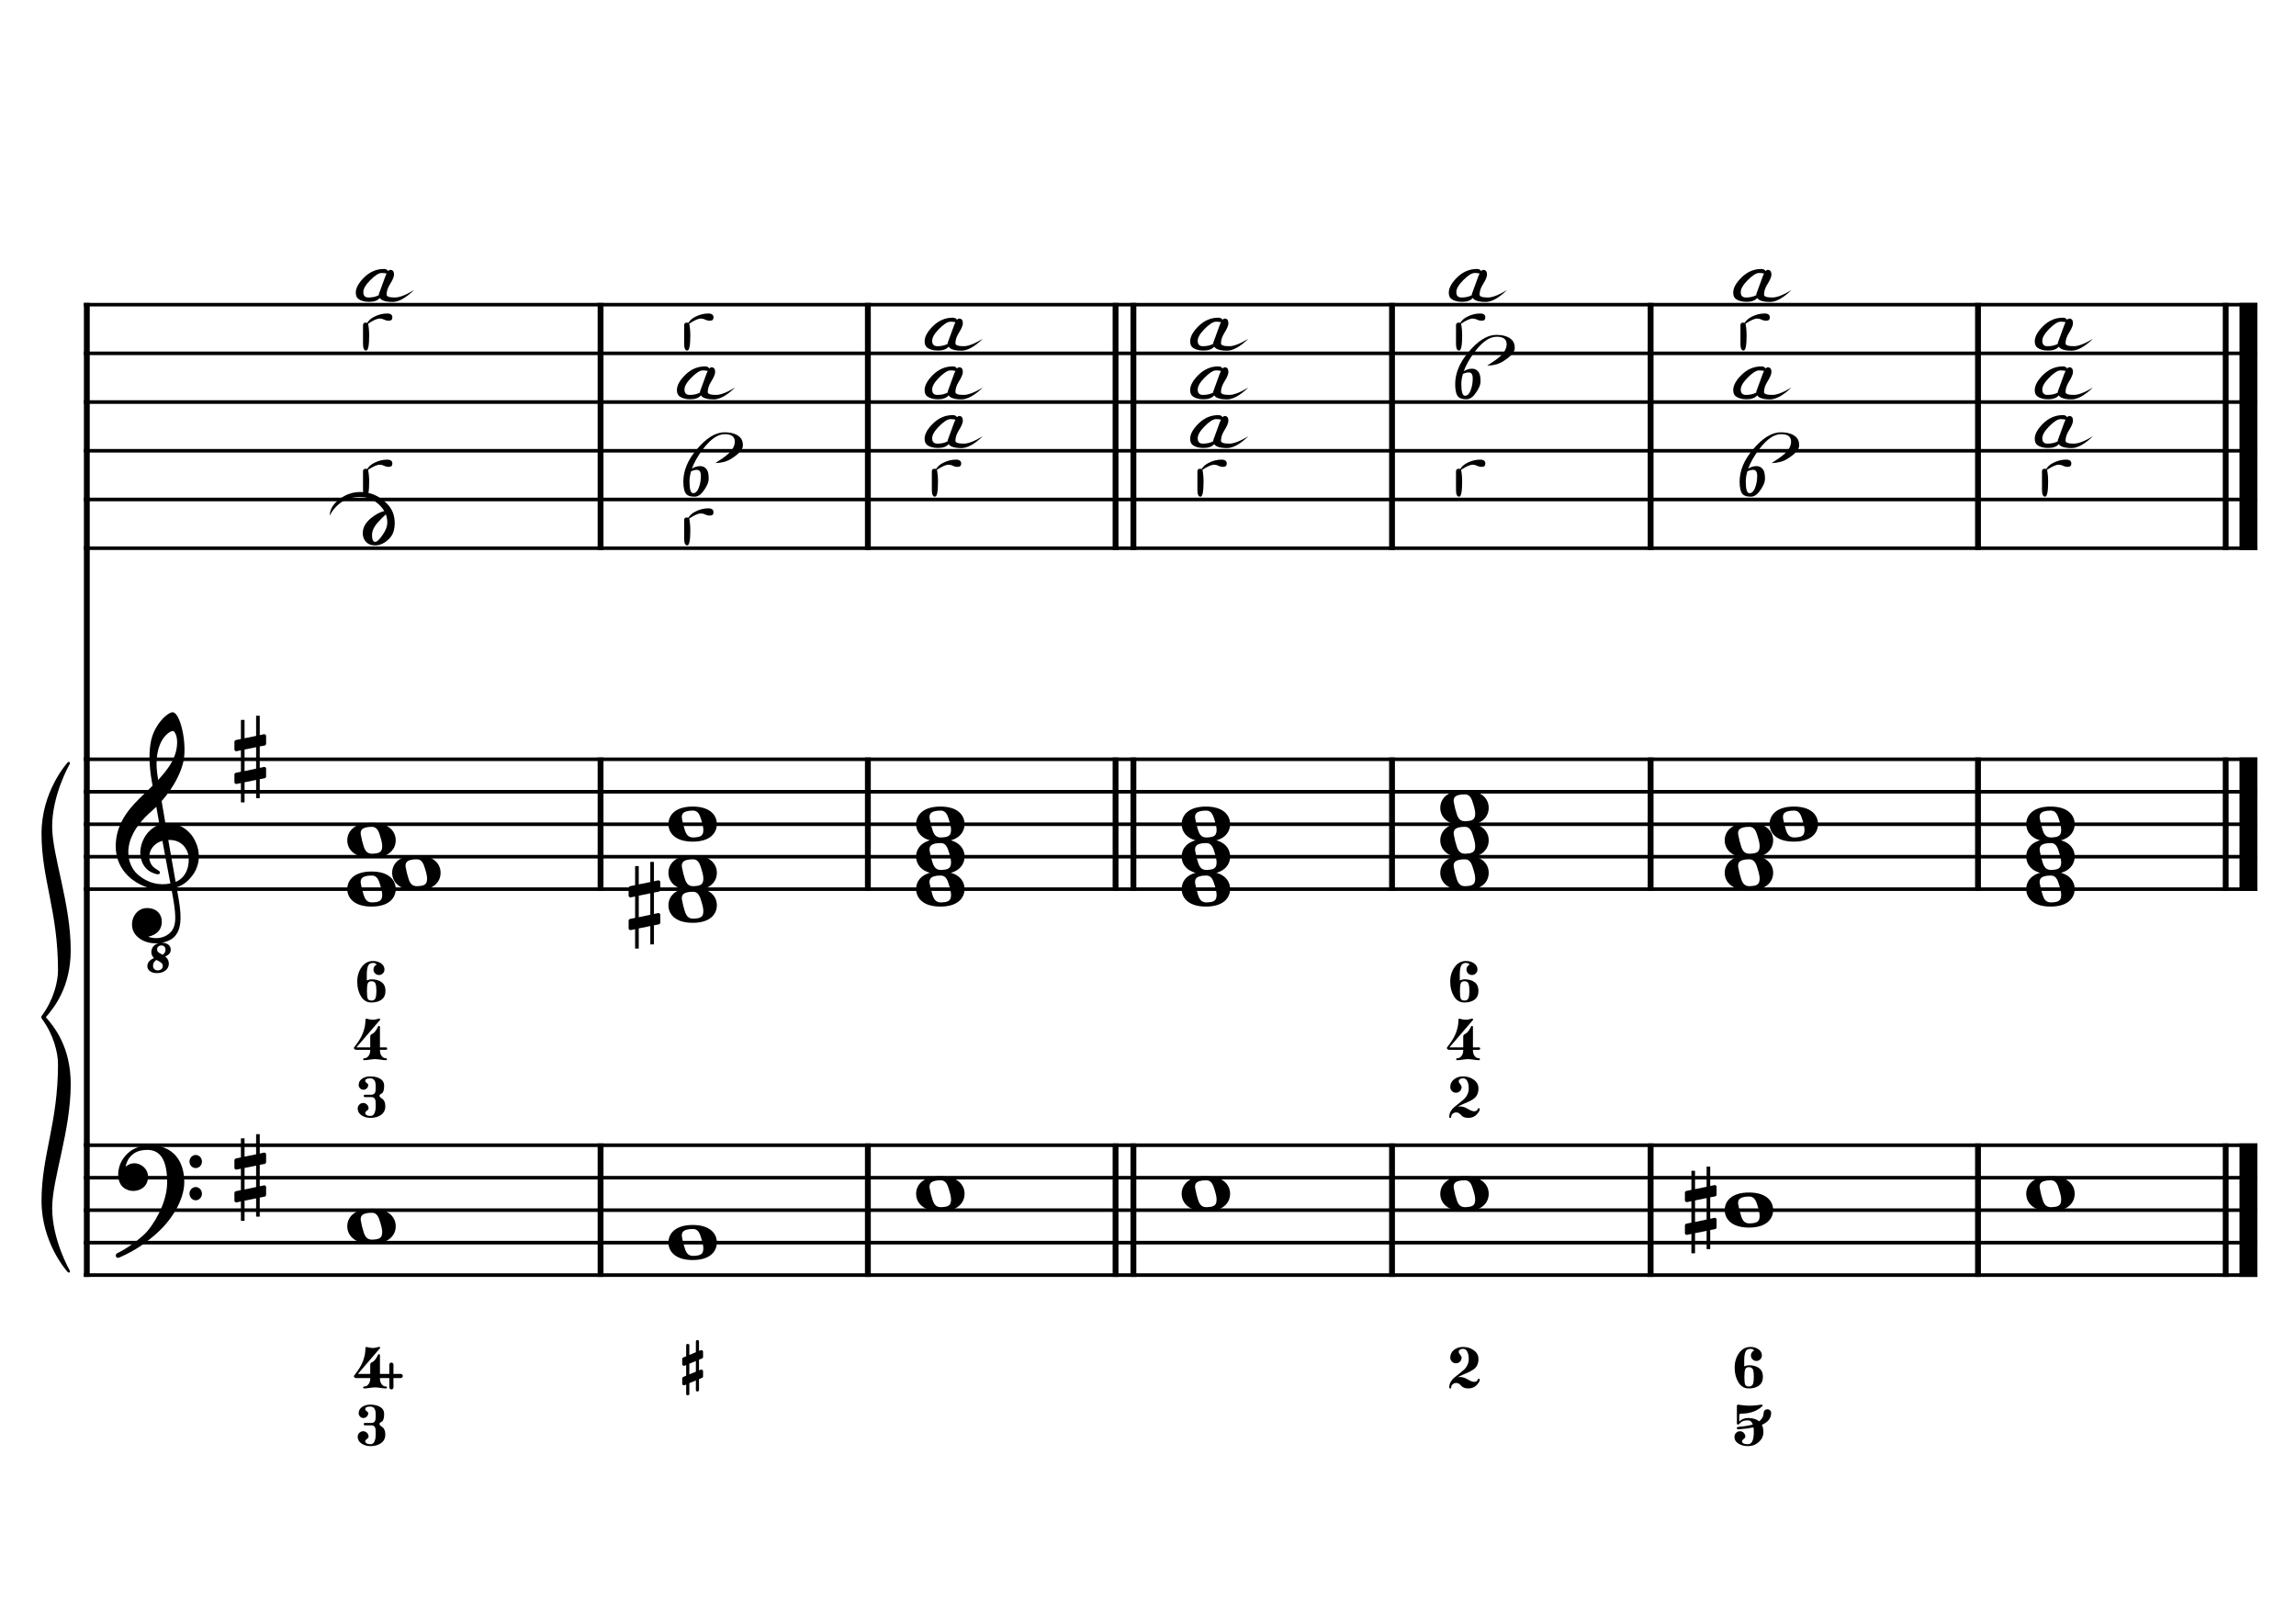 <?xml version="1.0" encoding="UTF-8" standalone="no"?>
<svg width="4209.44px" height="2976.38px" viewBox="0 0 4209.44 2976.38"
 xmlns="http://www.w3.org/2000/svg" xmlns:xlink="http://www.w3.org/1999/xlink" version="1.2" baseProfile="tiny">
<title>MiMineur (16)</title>
<desc>Generated by MuseScore 3.6.2</desc>
<polyline class="StaffLines" fill="none" stroke="#000000" stroke-width="6.55" stroke-linejoin="bevel" points="153.819,558.425 4138.58,558.425"/>
<polyline class="StaffLines" fill="none" stroke="#000000" stroke-width="6.55" stroke-linejoin="bevel" points="153.819,647.717 4138.58,647.717"/>
<polyline class="StaffLines" fill="none" stroke="#000000" stroke-width="6.55" stroke-linejoin="bevel" points="153.819,737.008 4138.58,737.008"/>
<polyline class="StaffLines" fill="none" stroke="#000000" stroke-width="6.55" stroke-linejoin="bevel" points="153.819,826.299 4138.58,826.299"/>
<polyline class="StaffLines" fill="none" stroke="#000000" stroke-width="6.55" stroke-linejoin="bevel" points="153.819,915.591 4138.58,915.591"/>
<polyline class="StaffLines" fill="none" stroke="#000000" stroke-width="6.55" stroke-linejoin="bevel" points="153.819,1004.88 4138.58,1004.88"/>
<polyline class="StaffLines" fill="none" stroke="#000000" stroke-width="6.55" stroke-linejoin="bevel" points="153.819,1391.81 4138.58,1391.81"/>
<polyline class="StaffLines" fill="none" stroke="#000000" stroke-width="6.55" stroke-linejoin="bevel" points="153.819,1451.34 4138.58,1451.34"/>
<polyline class="StaffLines" fill="none" stroke="#000000" stroke-width="6.55" stroke-linejoin="bevel" points="153.819,1510.87 4138.58,1510.87"/>
<polyline class="StaffLines" fill="none" stroke="#000000" stroke-width="6.55" stroke-linejoin="bevel" points="153.819,1570.39 4138.58,1570.39"/>
<polyline class="StaffLines" fill="none" stroke="#000000" stroke-width="6.55" stroke-linejoin="bevel" points="153.819,1629.92 4138.58,1629.92"/>
<polyline class="StaffLines" fill="none" stroke="#000000" stroke-width="6.55" stroke-linejoin="bevel" points="153.819,2099.26 4138.58,2099.26"/>
<polyline class="StaffLines" fill="none" stroke="#000000" stroke-width="6.55" stroke-linejoin="bevel" points="153.819,2158.79 4138.58,2158.79"/>
<polyline class="StaffLines" fill="none" stroke="#000000" stroke-width="6.55" stroke-linejoin="bevel" points="153.819,2218.32 4138.58,2218.32"/>
<polyline class="StaffLines" fill="none" stroke="#000000" stroke-width="6.55" stroke-linejoin="bevel" points="153.819,2277.85 4138.58,2277.85"/>
<polyline class="StaffLines" fill="none" stroke="#000000" stroke-width="6.55" stroke-linejoin="bevel" points="153.819,2337.37 4138.58,2337.37"/>
<polyline class="BarLine" fill="none" stroke="#000000" stroke-width="10.71" stroke-linejoin="bevel" points="159.176,2095.99 159.176,2340.65"/>
<polyline class="BarLine" fill="none" stroke="#000000" stroke-width="10.71" stroke-linejoin="bevel" points="1101.06,2095.99 1101.06,2340.65"/>
<polyline class="BarLine" fill="none" stroke="#000000" stroke-width="10.71" stroke-linejoin="bevel" points="1591.12,2095.99 1591.12,2340.65"/>
<polyline class="BarLine" fill="none" stroke="#000000" stroke-width="10.71" stroke-linejoin="bevel" points="2045.24,2095.99 2045.24,2340.65"/>
<polyline class="BarLine" fill="none" stroke="#000000" stroke-width="10.71" stroke-linejoin="bevel" points="2077.98,2095.99 2077.98,2340.65"/>
<polyline class="BarLine" fill="none" stroke="#000000" stroke-width="10.71" stroke-linejoin="bevel" points="2552.1,2095.99 2552.1,2340.65"/>
<polyline class="BarLine" fill="none" stroke="#000000" stroke-width="10.71" stroke-linejoin="bevel" points="3026.21,2095.99 3026.21,2340.65"/>
<polyline class="BarLine" fill="none" stroke="#000000" stroke-width="10.71" stroke-linejoin="bevel" points="3626.42,2095.99 3626.42,2340.65"/>
<polyline class="BarLine" fill="none" stroke="#000000" stroke-width="10.71" stroke-linejoin="bevel" points="4080.54,2095.99 4080.54,2340.65"/>
<polyline class="BarLine" fill="none" stroke="#000000" stroke-width="32.74" stroke-linejoin="bevel" points="4122.21,2095.99 4122.21,2340.65"/>
<polyline class="BarLine" fill="none" stroke="#000000" stroke-width="10.71" stroke-linejoin="bevel" points="159.176,1388.54 159.176,2099.26"/>
<polyline class="BarLine" fill="none" stroke="#000000" stroke-width="10.71" stroke-linejoin="bevel" points="1101.06,1388.54 1101.06,1633.2"/>
<polyline class="BarLine" fill="none" stroke="#000000" stroke-width="10.71" stroke-linejoin="bevel" points="1591.12,1388.54 1591.12,1633.2"/>
<polyline class="BarLine" fill="none" stroke="#000000" stroke-width="10.71" stroke-linejoin="bevel" points="2045.24,1388.54 2045.24,1633.2"/>
<polyline class="BarLine" fill="none" stroke="#000000" stroke-width="10.71" stroke-linejoin="bevel" points="2077.98,1388.54 2077.98,1633.2"/>
<polyline class="BarLine" fill="none" stroke="#000000" stroke-width="10.71" stroke-linejoin="bevel" points="2552.1,1388.54 2552.1,1633.2"/>
<polyline class="BarLine" fill="none" stroke="#000000" stroke-width="10.71" stroke-linejoin="bevel" points="3026.21,1388.54 3026.21,1633.2"/>
<polyline class="BarLine" fill="none" stroke="#000000" stroke-width="10.71" stroke-linejoin="bevel" points="3626.42,1388.54 3626.42,1633.2"/>
<polyline class="BarLine" fill="none" stroke="#000000" stroke-width="10.71" stroke-linejoin="bevel" points="4080.54,1388.54 4080.54,1633.2"/>
<polyline class="BarLine" fill="none" stroke="#000000" stroke-width="32.74" stroke-linejoin="bevel" points="4122.21,1388.54 4122.21,1633.2"/>
<polyline class="BarLine" fill="none" stroke="#000000" stroke-width="10.71" stroke-linejoin="bevel" points="159.176,555.151 159.176,1391.81"/>
<polyline class="BarLine" fill="none" stroke="#000000" stroke-width="10.71" stroke-linejoin="bevel" points="1101.06,555.151 1101.06,1008.16"/>
<polyline class="BarLine" fill="none" stroke="#000000" stroke-width="10.71" stroke-linejoin="bevel" points="1591.12,555.151 1591.12,1008.16"/>
<polyline class="BarLine" fill="none" stroke="#000000" stroke-width="10.71" stroke-linejoin="bevel" points="2045.24,555.151 2045.24,1008.16"/>
<polyline class="BarLine" fill="none" stroke="#000000" stroke-width="10.71" stroke-linejoin="bevel" points="2077.98,555.151 2077.98,1008.16"/>
<polyline class="BarLine" fill="none" stroke="#000000" stroke-width="10.71" stroke-linejoin="bevel" points="2552.1,555.151 2552.1,1008.16"/>
<polyline class="BarLine" fill="none" stroke="#000000" stroke-width="10.71" stroke-linejoin="bevel" points="3026.21,555.151 3026.21,1008.16"/>
<polyline class="BarLine" fill="none" stroke="#000000" stroke-width="10.71" stroke-linejoin="bevel" points="3626.42,555.151 3626.42,1008.16"/>
<polyline class="BarLine" fill="none" stroke="#000000" stroke-width="10.71" stroke-linejoin="bevel" points="4080.54,555.151 4080.54,1008.16"/>
<polyline class="BarLine" fill="none" stroke="#000000" stroke-width="32.74" stroke-linejoin="bevel" points="4122.21,555.151 4122.21,1008.16"/>
<path class="Accidental" transform="matrix(2.381,0,0,2.381,3089.08,2218.32)" d="M23.3,-10.6 C23.9,-10.7 24.4,-11.4 24.4,-12 L24.4,-17.9 C24.4,-18.7 23.8,-19.3 23,-19.3 L22.8,-19.3 L19.5,-18.6 L19.5,-33.5 L16.7,-33.5 L16.7,-18 L7.8,-16.2 L7.8,-30.3 L5,-30.3 L5,-15.6 L1.1,-14.8 C0.5,-14.7 0,-14 0,-13.4 L0,-13.2 L0,-7.4 L0,-7.6 C0,-6.8 0.6,-6.2 1.4,-6.2 L1.7,-6.2 L5,-6.9 L5,9.6 L1.1,10.4 C0.5,10.5 0,11.2 0,11.8 L0,17.6 C0,18.4 0.6,19 1.4,19 L1.7,19 L5,18.3 L5,33.2 L7.8,33.2 L7.8,17.7 L16.7,15.9 L16.7,30 L19.5,30 L19.5,15.3 L23.3,14.6 C23.9,14.5 24.4,13.8 24.4,13.2 L24.4,7.3 C24.4,6.5 23.8,5.9 23,5.9 L22.8,5.9 L19.5,6.6 L19.5,-9.9 L23.3,-10.6 M7.8,9.1 L7.8,-7.5 L16.7,-9.3 L16.7,7.2 L7.8,9.1 "/>
<path class="Accidental" transform="matrix(2.381,0,0,2.381,1152.49,1659.69)" d="M23.3,-10.6 C23.9,-10.7 24.4,-11.4 24.4,-12 L24.4,-17.9 C24.4,-18.7 23.8,-19.3 23,-19.3 L22.8,-19.3 L19.5,-18.6 L19.5,-33.5 L16.7,-33.5 L16.7,-18 L7.8,-16.2 L7.8,-30.3 L5,-30.3 L5,-15.6 L1.1,-14.8 C0.5,-14.7 0,-14 0,-13.4 L0,-13.2 L0,-7.4 L0,-7.6 C0,-6.8 0.6,-6.2 1.4,-6.2 L1.7,-6.2 L5,-6.9 L5,9.6 L1.1,10.4 C0.5,10.5 0,11.2 0,11.8 L0,17.6 C0,18.4 0.6,19 1.4,19 L1.7,19 L5,18.3 L5,33.2 L7.8,33.2 L7.8,17.7 L16.7,15.9 L16.7,30 L19.5,30 L19.5,15.3 L23.3,14.6 C23.9,14.5 24.4,13.8 24.4,13.2 L24.4,7.3 C24.4,6.5 23.8,5.9 23,5.9 L22.8,5.9 L19.5,6.6 L19.5,-9.9 L23.3,-10.6 M7.8,9.1 L7.8,-7.5 L16.7,-9.3 L16.7,7.2 L7.8,9.1 "/>
<path class="Note" transform="matrix(2.381,0,0,2.381,636.699,2248.08)" d="M18.7,-13.6 C4.9,-13.6 0,-6.6 0,-0.1 C0,6.4 4.9,13.4 18.7,13.4 C32.5,13.4 37.3,6.4 37.3,-0.1 C37.3,-6.6 32.5,-13.6 18.7,-13.6 M10.4,-4.5 C10.3,-4.9 10.3,-5.3 10.3,-5.7 C10.3,-6.5 10.5,-7.3 10.9,-8 C11.6,-9 12.8,-9.7 14.3,-10 C15.6,-10.3 16.3,-10.5 18.9,-10.5 L19,-10.5 C23,-10.5 24.3,-6.8 25.4,-3 L25.7,-2 C26.5,0.6 26.9,2.8 26.9,4.5 C26.9,5.7 26.7,6.8 26.3,7.6 C25.7,8.7 24.7,9.4 23,9.8 C22.1,10 20.6,10.1 20.6,10.1 C20.1,10.1 19.7,10.2 19.3,10.2 C16.1,10.2 14.1,9 12.7,4.7 C11.5,1 11.3,-0.1 10.4,-4.5"/>
<path class="Note" transform="matrix(2.381,0,0,2.381,1225.47,2277.85)" d="M18.7,-13.6 C4.9,-13.6 0,-6.6 0,-0.1 C0,6.4 4.9,13.4 18.7,13.4 C32.5,13.4 37.3,6.4 37.3,-0.1 C37.3,-6.6 32.5,-13.6 18.7,-13.6 M10.4,-4.5 C10.3,-4.9 10.3,-5.3 10.3,-5.7 C10.3,-6.5 10.5,-7.3 10.9,-8 C11.6,-9 12.8,-9.7 14.3,-10 C15.6,-10.3 16.3,-10.5 18.9,-10.5 L19,-10.5 C23,-10.5 24.3,-6.8 25.4,-3 L25.7,-2 C26.5,0.6 26.9,2.8 26.9,4.5 C26.9,5.7 26.7,6.8 26.3,7.6 C25.7,8.7 24.7,9.4 23,9.8 C22.1,10 20.6,10.1 20.6,10.1 C20.1,10.1 19.7,10.2 19.3,10.2 C16.1,10.2 14.1,9 12.7,4.7 C11.5,1 11.3,-0.1 10.4,-4.5"/>
<path class="Note" transform="matrix(2.381,0,0,2.381,1679.59,2188.56)" d="M18.7,-13.6 C4.9,-13.6 0,-6.6 0,-0.1 C0,6.4 4.9,13.4 18.7,13.4 C32.5,13.4 37.3,6.4 37.3,-0.1 C37.3,-6.6 32.5,-13.6 18.7,-13.6 M10.4,-4.5 C10.3,-4.9 10.3,-5.3 10.3,-5.7 C10.3,-6.5 10.5,-7.3 10.9,-8 C11.6,-9 12.8,-9.7 14.3,-10 C15.6,-10.3 16.3,-10.5 18.9,-10.5 L19,-10.5 C23,-10.5 24.3,-6.8 25.4,-3 L25.7,-2 C26.5,0.6 26.9,2.8 26.9,4.5 C26.9,5.7 26.7,6.8 26.3,7.6 C25.7,8.7 24.7,9.4 23,9.8 C22.1,10 20.6,10.1 20.6,10.1 C20.1,10.1 19.7,10.2 19.3,10.2 C16.1,10.2 14.1,9 12.7,4.7 C11.5,1 11.3,-0.1 10.4,-4.5"/>
<path class="Note" transform="matrix(2.381,0,0,2.381,2166.44,2188.56)" d="M18.7,-13.6 C4.9,-13.6 0,-6.6 0,-0.1 C0,6.4 4.9,13.4 18.7,13.4 C32.5,13.4 37.3,6.4 37.3,-0.1 C37.3,-6.6 32.5,-13.6 18.7,-13.6 M10.4,-4.5 C10.3,-4.9 10.3,-5.3 10.3,-5.7 C10.3,-6.5 10.5,-7.3 10.9,-8 C11.6,-9 12.8,-9.7 14.3,-10 C15.6,-10.3 16.3,-10.5 18.9,-10.5 L19,-10.5 C23,-10.5 24.3,-6.8 25.4,-3 L25.7,-2 C26.5,0.6 26.9,2.8 26.9,4.5 C26.9,5.7 26.7,6.8 26.3,7.6 C25.7,8.7 24.7,9.4 23,9.8 C22.1,10 20.6,10.1 20.6,10.1 C20.1,10.1 19.7,10.2 19.3,10.2 C16.1,10.2 14.1,9 12.7,4.7 C11.5,1 11.3,-0.1 10.4,-4.5"/>
<path class="Note" transform="matrix(2.381,0,0,2.381,2640.56,2188.56)" d="M18.7,-13.6 C4.9,-13.6 0,-6.6 0,-0.1 C0,6.4 4.9,13.4 18.7,13.4 C32.5,13.4 37.3,6.4 37.3,-0.1 C37.3,-6.6 32.5,-13.6 18.7,-13.6 M10.4,-4.5 C10.3,-4.9 10.3,-5.3 10.3,-5.7 C10.3,-6.5 10.5,-7.3 10.9,-8 C11.6,-9 12.8,-9.7 14.3,-10 C15.6,-10.3 16.3,-10.5 18.9,-10.5 L19,-10.5 C23,-10.5 24.3,-6.8 25.4,-3 L25.7,-2 C26.5,0.6 26.9,2.8 26.9,4.5 C26.9,5.7 26.7,6.8 26.3,7.6 C25.7,8.7 24.7,9.4 23,9.8 C22.1,10 20.6,10.1 20.6,10.1 C20.1,10.1 19.7,10.2 19.3,10.2 C16.1,10.2 14.1,9 12.7,4.7 C11.5,1 11.3,-0.1 10.4,-4.5"/>
<path class="Note" transform="matrix(2.381,0,0,2.381,3162.05,2218.32)" d="M18.7,-13.6 C4.9,-13.6 0,-6.6 0,-0.1 C0,6.4 4.9,13.4 18.7,13.4 C32.5,13.4 37.3,6.4 37.3,-0.1 C37.3,-6.6 32.5,-13.6 18.7,-13.6 M10.4,-4.5 C10.3,-4.9 10.3,-5.3 10.3,-5.7 C10.3,-6.5 10.5,-7.3 10.9,-8 C11.6,-9 12.8,-9.7 14.3,-10 C15.6,-10.3 16.3,-10.5 18.9,-10.5 L19,-10.5 C23,-10.5 24.3,-6.8 25.4,-3 L25.7,-2 C26.5,0.6 26.9,2.8 26.9,4.5 C26.9,5.7 26.7,6.8 26.3,7.6 C25.7,8.7 24.7,9.4 23,9.8 C22.1,10 20.6,10.1 20.6,10.1 C20.1,10.1 19.7,10.2 19.3,10.2 C16.1,10.2 14.1,9 12.7,4.7 C11.5,1 11.3,-0.1 10.4,-4.5"/>
<path class="Note" transform="matrix(2.381,0,0,2.381,3714.88,2188.56)" d="M18.7,-13.6 C4.9,-13.6 0,-6.6 0,-0.1 C0,6.4 4.9,13.4 18.7,13.4 C32.5,13.4 37.3,6.4 37.3,-0.1 C37.3,-6.6 32.5,-13.6 18.7,-13.6 M10.4,-4.5 C10.3,-4.9 10.3,-5.3 10.3,-5.7 C10.3,-6.5 10.5,-7.3 10.9,-8 C11.6,-9 12.8,-9.7 14.3,-10 C15.6,-10.3 16.3,-10.5 18.9,-10.5 L19,-10.5 C23,-10.5 24.3,-6.8 25.4,-3 L25.7,-2 C26.5,0.6 26.9,2.8 26.9,4.5 C26.9,5.7 26.7,6.8 26.3,7.6 C25.7,8.7 24.7,9.4 23,9.8 C22.1,10 20.6,10.1 20.6,10.1 C20.1,10.1 19.7,10.2 19.3,10.2 C16.1,10.2 14.1,9 12.7,4.7 C11.5,1 11.3,-0.1 10.4,-4.5"/>
<path class="Note" transform="matrix(2.381,0,0,2.381,636.699,1629.92)" d="M18.7,-13.6 C4.9,-13.6 0,-6.6 0,-0.1 C0,6.4 4.9,13.4 18.7,13.4 C32.5,13.4 37.3,6.4 37.3,-0.1 C37.3,-6.6 32.5,-13.6 18.7,-13.6 M10.4,-4.5 C10.3,-4.9 10.3,-5.3 10.3,-5.7 C10.3,-6.5 10.5,-7.3 10.9,-8 C11.6,-9 12.8,-9.7 14.3,-10 C15.6,-10.3 16.3,-10.5 18.9,-10.5 L19,-10.5 C23,-10.5 24.3,-6.8 25.4,-3 L25.7,-2 C26.5,0.6 26.9,2.8 26.9,4.5 C26.9,5.7 26.7,6.8 26.3,7.6 C25.7,8.7 24.7,9.4 23,9.8 C22.1,10 20.6,10.1 20.6,10.1 C20.1,10.1 19.7,10.2 19.3,10.2 C16.1,10.2 14.1,9 12.7,4.7 C11.5,1 11.3,-0.1 10.4,-4.5"/>
<path class="Note" transform="matrix(2.381,0,0,2.381,718.959,1600.16)" d="M18.7,-13.6 C4.9,-13.6 0,-6.6 0,-0.1 C0,6.4 4.9,13.4 18.7,13.4 C32.5,13.4 37.3,6.4 37.3,-0.1 C37.3,-6.6 32.5,-13.6 18.7,-13.6 M10.4,-4.5 C10.3,-4.9 10.3,-5.3 10.3,-5.7 C10.3,-6.5 10.5,-7.3 10.9,-8 C11.6,-9 12.8,-9.7 14.3,-10 C15.6,-10.3 16.3,-10.5 18.9,-10.5 L19,-10.5 C23,-10.5 24.3,-6.8 25.4,-3 L25.7,-2 C26.5,0.6 26.9,2.8 26.9,4.5 C26.9,5.7 26.7,6.8 26.3,7.6 C25.7,8.7 24.7,9.4 23,9.8 C22.1,10 20.6,10.1 20.6,10.1 C20.1,10.1 19.7,10.2 19.3,10.2 C16.1,10.2 14.1,9 12.7,4.7 C11.5,1 11.3,-0.1 10.4,-4.5"/>
<path class="Note" transform="matrix(2.381,0,0,2.381,636.699,1540.63)" d="M18.7,-13.6 C4.9,-13.6 0,-6.6 0,-0.1 C0,6.4 4.9,13.4 18.7,13.4 C32.5,13.4 37.3,6.4 37.3,-0.1 C37.3,-6.6 32.5,-13.6 18.7,-13.6 M10.4,-4.5 C10.3,-4.9 10.3,-5.3 10.3,-5.7 C10.3,-6.5 10.5,-7.3 10.9,-8 C11.6,-9 12.8,-9.7 14.3,-10 C15.6,-10.3 16.3,-10.5 18.9,-10.5 L19,-10.5 C23,-10.5 24.3,-6.8 25.4,-3 L25.7,-2 C26.5,0.6 26.9,2.8 26.9,4.5 C26.9,5.7 26.7,6.8 26.3,7.6 C25.7,8.7 24.7,9.4 23,9.8 C22.1,10 20.6,10.1 20.6,10.1 C20.1,10.1 19.7,10.2 19.3,10.2 C16.1,10.2 14.1,9 12.7,4.7 C11.5,1 11.3,-0.1 10.4,-4.5"/>
<path class="Note" transform="matrix(2.381,0,0,2.381,1225.47,1659.69)" d="M18.7,-13.6 C4.9,-13.6 0,-6.6 0,-0.1 C0,6.4 4.9,13.4 18.7,13.4 C32.5,13.4 37.3,6.4 37.3,-0.1 C37.3,-6.6 32.5,-13.6 18.7,-13.6 M10.4,-4.5 C10.3,-4.9 10.3,-5.3 10.3,-5.7 C10.3,-6.5 10.5,-7.3 10.9,-8 C11.6,-9 12.8,-9.7 14.3,-10 C15.6,-10.3 16.3,-10.5 18.9,-10.5 L19,-10.5 C23,-10.5 24.3,-6.8 25.4,-3 L25.7,-2 C26.5,0.6 26.9,2.8 26.9,4.5 C26.9,5.7 26.7,6.8 26.3,7.6 C25.7,8.7 24.7,9.4 23,9.8 C22.1,10 20.6,10.1 20.6,10.1 C20.1,10.1 19.7,10.2 19.3,10.2 C16.1,10.2 14.1,9 12.7,4.7 C11.5,1 11.3,-0.1 10.4,-4.5"/>
<path class="Note" transform="matrix(2.381,0,0,2.381,1225.47,1600.16)" d="M18.7,-13.6 C4.9,-13.6 0,-6.6 0,-0.1 C0,6.4 4.9,13.4 18.7,13.4 C32.5,13.4 37.3,6.4 37.3,-0.1 C37.3,-6.6 32.5,-13.6 18.7,-13.6 M10.4,-4.5 C10.3,-4.9 10.3,-5.3 10.3,-5.7 C10.3,-6.5 10.5,-7.3 10.9,-8 C11.6,-9 12.8,-9.7 14.3,-10 C15.6,-10.3 16.3,-10.5 18.9,-10.5 L19,-10.5 C23,-10.5 24.3,-6.8 25.4,-3 L25.7,-2 C26.5,0.6 26.9,2.8 26.9,4.5 C26.9,5.7 26.7,6.8 26.3,7.6 C25.7,8.7 24.7,9.4 23,9.8 C22.1,10 20.6,10.1 20.6,10.1 C20.1,10.1 19.7,10.2 19.3,10.2 C16.1,10.2 14.1,9 12.7,4.7 C11.5,1 11.3,-0.1 10.4,-4.5"/>
<path class="Note" transform="matrix(2.381,0,0,2.381,1225.47,1510.87)" d="M18.7,-13.6 C4.9,-13.6 0,-6.6 0,-0.1 C0,6.4 4.9,13.4 18.7,13.4 C32.5,13.4 37.3,6.4 37.3,-0.1 C37.3,-6.6 32.5,-13.6 18.7,-13.6 M10.4,-4.5 C10.3,-4.9 10.3,-5.3 10.3,-5.7 C10.3,-6.5 10.5,-7.3 10.9,-8 C11.6,-9 12.8,-9.7 14.3,-10 C15.6,-10.3 16.3,-10.5 18.9,-10.5 L19,-10.5 C23,-10.5 24.3,-6.8 25.4,-3 L25.7,-2 C26.5,0.6 26.9,2.8 26.9,4.5 C26.9,5.7 26.7,6.8 26.3,7.6 C25.7,8.7 24.7,9.4 23,9.8 C22.1,10 20.6,10.1 20.6,10.1 C20.1,10.1 19.7,10.2 19.3,10.2 C16.1,10.2 14.1,9 12.7,4.7 C11.5,1 11.3,-0.1 10.4,-4.5"/>
<path class="Note" transform="matrix(2.381,0,0,2.381,1679.59,1629.92)" d="M18.7,-13.6 C4.9,-13.6 0,-6.6 0,-0.1 C0,6.4 4.9,13.4 18.7,13.4 C32.5,13.4 37.3,6.4 37.3,-0.1 C37.3,-6.6 32.5,-13.6 18.7,-13.6 M10.4,-4.5 C10.3,-4.9 10.3,-5.3 10.3,-5.7 C10.3,-6.5 10.5,-7.3 10.9,-8 C11.6,-9 12.8,-9.7 14.3,-10 C15.6,-10.3 16.3,-10.5 18.9,-10.5 L19,-10.5 C23,-10.5 24.3,-6.8 25.4,-3 L25.7,-2 C26.5,0.6 26.9,2.8 26.9,4.5 C26.9,5.7 26.7,6.8 26.3,7.6 C25.7,8.7 24.7,9.4 23,9.8 C22.1,10 20.6,10.1 20.6,10.1 C20.1,10.1 19.7,10.2 19.3,10.2 C16.1,10.2 14.1,9 12.7,4.7 C11.5,1 11.3,-0.1 10.4,-4.5"/>
<path class="Note" transform="matrix(2.381,0,0,2.381,1679.59,1570.39)" d="M18.7,-13.6 C4.9,-13.6 0,-6.6 0,-0.1 C0,6.4 4.9,13.4 18.7,13.4 C32.5,13.4 37.3,6.4 37.3,-0.1 C37.3,-6.6 32.5,-13.6 18.7,-13.6 M10.4,-4.5 C10.3,-4.9 10.3,-5.3 10.3,-5.7 C10.3,-6.5 10.5,-7.3 10.9,-8 C11.6,-9 12.8,-9.7 14.3,-10 C15.6,-10.3 16.3,-10.5 18.9,-10.5 L19,-10.5 C23,-10.5 24.3,-6.8 25.4,-3 L25.7,-2 C26.5,0.6 26.9,2.8 26.9,4.5 C26.9,5.7 26.7,6.8 26.3,7.6 C25.7,8.7 24.7,9.4 23,9.8 C22.1,10 20.6,10.1 20.6,10.1 C20.1,10.1 19.7,10.2 19.3,10.2 C16.1,10.2 14.1,9 12.7,4.7 C11.5,1 11.3,-0.1 10.4,-4.5"/>
<path class="Note" transform="matrix(2.381,0,0,2.381,1679.59,1510.87)" d="M18.7,-13.6 C4.9,-13.6 0,-6.6 0,-0.1 C0,6.4 4.9,13.4 18.7,13.4 C32.5,13.4 37.3,6.4 37.3,-0.1 C37.3,-6.6 32.5,-13.6 18.7,-13.6 M10.4,-4.5 C10.3,-4.9 10.3,-5.3 10.3,-5.7 C10.3,-6.5 10.5,-7.3 10.9,-8 C11.6,-9 12.8,-9.7 14.3,-10 C15.6,-10.3 16.3,-10.5 18.9,-10.5 L19,-10.5 C23,-10.5 24.3,-6.8 25.4,-3 L25.7,-2 C26.5,0.6 26.9,2.8 26.9,4.5 C26.9,5.7 26.7,6.8 26.3,7.6 C25.7,8.7 24.7,9.4 23,9.8 C22.1,10 20.6,10.1 20.6,10.1 C20.1,10.1 19.7,10.2 19.3,10.2 C16.1,10.2 14.1,9 12.7,4.7 C11.5,1 11.3,-0.1 10.4,-4.5"/>
<path class="Note" transform="matrix(2.381,0,0,2.381,2166.44,1629.92)" d="M18.7,-13.6 C4.9,-13.6 0,-6.6 0,-0.1 C0,6.4 4.9,13.4 18.7,13.4 C32.5,13.4 37.3,6.4 37.3,-0.1 C37.3,-6.6 32.5,-13.6 18.7,-13.6 M10.4,-4.5 C10.3,-4.9 10.3,-5.3 10.3,-5.7 C10.3,-6.5 10.5,-7.3 10.9,-8 C11.6,-9 12.8,-9.7 14.3,-10 C15.6,-10.3 16.3,-10.5 18.9,-10.5 L19,-10.5 C23,-10.5 24.3,-6.8 25.4,-3 L25.7,-2 C26.5,0.6 26.9,2.8 26.9,4.5 C26.9,5.7 26.7,6.8 26.3,7.6 C25.7,8.7 24.7,9.4 23,9.8 C22.1,10 20.6,10.1 20.6,10.1 C20.1,10.1 19.7,10.2 19.3,10.2 C16.1,10.2 14.1,9 12.7,4.7 C11.5,1 11.3,-0.1 10.4,-4.5"/>
<path class="Note" transform="matrix(2.381,0,0,2.381,2166.44,1570.39)" d="M18.7,-13.6 C4.9,-13.6 0,-6.6 0,-0.1 C0,6.4 4.9,13.4 18.7,13.4 C32.5,13.4 37.3,6.4 37.3,-0.1 C37.3,-6.6 32.5,-13.6 18.7,-13.6 M10.4,-4.5 C10.3,-4.9 10.3,-5.3 10.3,-5.7 C10.3,-6.5 10.5,-7.3 10.9,-8 C11.6,-9 12.8,-9.7 14.3,-10 C15.6,-10.3 16.3,-10.5 18.9,-10.5 L19,-10.5 C23,-10.5 24.3,-6.8 25.4,-3 L25.7,-2 C26.5,0.6 26.9,2.8 26.9,4.5 C26.9,5.7 26.7,6.8 26.3,7.6 C25.7,8.7 24.7,9.4 23,9.8 C22.1,10 20.6,10.1 20.6,10.1 C20.1,10.1 19.7,10.2 19.3,10.2 C16.1,10.2 14.1,9 12.7,4.7 C11.5,1 11.3,-0.1 10.4,-4.5"/>
<path class="Note" transform="matrix(2.381,0,0,2.381,2166.44,1510.87)" d="M18.7,-13.6 C4.9,-13.6 0,-6.6 0,-0.1 C0,6.4 4.9,13.4 18.7,13.4 C32.5,13.4 37.3,6.4 37.3,-0.1 C37.3,-6.6 32.5,-13.6 18.7,-13.6 M10.4,-4.5 C10.3,-4.9 10.3,-5.3 10.3,-5.7 C10.3,-6.5 10.5,-7.3 10.9,-8 C11.6,-9 12.8,-9.7 14.3,-10 C15.6,-10.3 16.3,-10.5 18.9,-10.5 L19,-10.5 C23,-10.5 24.3,-6.8 25.4,-3 L25.7,-2 C26.5,0.6 26.9,2.8 26.9,4.5 C26.9,5.7 26.7,6.8 26.3,7.6 C25.7,8.7 24.7,9.4 23,9.8 C22.1,10 20.6,10.1 20.6,10.1 C20.1,10.1 19.7,10.2 19.3,10.2 C16.1,10.2 14.1,9 12.7,4.7 C11.5,1 11.3,-0.1 10.4,-4.5"/>
<path class="Note" transform="matrix(2.381,0,0,2.381,2640.56,1600.16)" d="M18.7,-13.6 C4.9,-13.6 0,-6.6 0,-0.1 C0,6.4 4.9,13.4 18.7,13.4 C32.5,13.4 37.3,6.4 37.3,-0.1 C37.3,-6.6 32.5,-13.6 18.7,-13.6 M10.4,-4.5 C10.3,-4.9 10.3,-5.3 10.3,-5.7 C10.3,-6.5 10.5,-7.3 10.9,-8 C11.6,-9 12.8,-9.7 14.3,-10 C15.6,-10.3 16.3,-10.5 18.9,-10.5 L19,-10.5 C23,-10.5 24.3,-6.8 25.4,-3 L25.7,-2 C26.5,0.6 26.9,2.8 26.9,4.5 C26.9,5.7 26.7,6.8 26.3,7.6 C25.7,8.7 24.7,9.4 23,9.8 C22.1,10 20.6,10.1 20.6,10.1 C20.1,10.1 19.7,10.2 19.3,10.2 C16.1,10.2 14.1,9 12.7,4.7 C11.5,1 11.3,-0.1 10.4,-4.5"/>
<path class="Note" transform="matrix(2.381,0,0,2.381,2640.56,1540.63)" d="M18.7,-13.6 C4.9,-13.6 0,-6.6 0,-0.1 C0,6.4 4.9,13.4 18.7,13.4 C32.5,13.4 37.3,6.4 37.3,-0.1 C37.3,-6.6 32.5,-13.6 18.7,-13.6 M10.4,-4.5 C10.3,-4.9 10.3,-5.3 10.3,-5.7 C10.3,-6.5 10.5,-7.3 10.9,-8 C11.6,-9 12.8,-9.7 14.3,-10 C15.6,-10.3 16.3,-10.5 18.9,-10.5 L19,-10.5 C23,-10.5 24.3,-6.8 25.4,-3 L25.7,-2 C26.5,0.6 26.9,2.8 26.9,4.5 C26.9,5.7 26.7,6.8 26.3,7.6 C25.7,8.7 24.7,9.4 23,9.8 C22.1,10 20.6,10.1 20.6,10.1 C20.1,10.1 19.7,10.2 19.3,10.2 C16.1,10.2 14.1,9 12.7,4.7 C11.5,1 11.3,-0.1 10.4,-4.5"/>
<path class="Note" transform="matrix(2.381,0,0,2.381,2640.56,1481.1)" d="M18.7,-13.6 C4.9,-13.6 0,-6.6 0,-0.1 C0,6.4 4.9,13.4 18.7,13.4 C32.5,13.4 37.3,6.4 37.3,-0.1 C37.3,-6.6 32.5,-13.6 18.7,-13.6 M10.4,-4.5 C10.3,-4.9 10.3,-5.3 10.3,-5.7 C10.3,-6.5 10.5,-7.3 10.9,-8 C11.6,-9 12.8,-9.7 14.3,-10 C15.6,-10.3 16.3,-10.5 18.9,-10.5 L19,-10.5 C23,-10.5 24.3,-6.8 25.4,-3 L25.7,-2 C26.5,0.6 26.9,2.8 26.9,4.5 C26.9,5.7 26.7,6.8 26.3,7.6 C25.7,8.7 24.7,9.4 23,9.8 C22.1,10 20.6,10.1 20.6,10.1 C20.1,10.1 19.7,10.2 19.3,10.2 C16.1,10.2 14.1,9 12.7,4.7 C11.5,1 11.3,-0.1 10.4,-4.5"/>
<path class="Note" transform="matrix(2.381,0,0,2.381,3162.05,1600.16)" d="M18.7,-13.6 C4.9,-13.6 0,-6.6 0,-0.1 C0,6.4 4.9,13.4 18.7,13.4 C32.5,13.4 37.3,6.4 37.3,-0.1 C37.3,-6.6 32.5,-13.6 18.7,-13.6 M10.4,-4.5 C10.3,-4.9 10.3,-5.3 10.3,-5.7 C10.3,-6.5 10.5,-7.3 10.9,-8 C11.6,-9 12.8,-9.7 14.3,-10 C15.6,-10.3 16.3,-10.5 18.9,-10.5 L19,-10.5 C23,-10.5 24.3,-6.8 25.4,-3 L25.7,-2 C26.5,0.6 26.9,2.8 26.9,4.5 C26.9,5.7 26.7,6.8 26.3,7.6 C25.7,8.7 24.7,9.4 23,9.8 C22.1,10 20.6,10.1 20.6,10.1 C20.1,10.1 19.7,10.2 19.3,10.2 C16.1,10.2 14.1,9 12.7,4.7 C11.5,1 11.3,-0.1 10.4,-4.5"/>
<path class="Note" transform="matrix(2.381,0,0,2.381,3162.05,1540.63)" d="M18.7,-13.6 C4.9,-13.6 0,-6.6 0,-0.1 C0,6.4 4.9,13.4 18.7,13.4 C32.5,13.4 37.3,6.4 37.3,-0.1 C37.3,-6.6 32.5,-13.6 18.7,-13.6 M10.4,-4.5 C10.3,-4.9 10.3,-5.3 10.3,-5.7 C10.3,-6.5 10.5,-7.3 10.9,-8 C11.6,-9 12.8,-9.7 14.3,-10 C15.6,-10.3 16.3,-10.5 18.9,-10.5 L19,-10.5 C23,-10.5 24.3,-6.8 25.4,-3 L25.7,-2 C26.5,0.6 26.9,2.8 26.9,4.5 C26.9,5.7 26.7,6.8 26.3,7.6 C25.7,8.7 24.7,9.4 23,9.8 C22.1,10 20.6,10.1 20.6,10.1 C20.1,10.1 19.7,10.2 19.3,10.2 C16.1,10.2 14.1,9 12.7,4.7 C11.5,1 11.3,-0.1 10.4,-4.5"/>
<path class="Note" transform="matrix(2.381,0,0,2.381,3244.31,1510.87)" d="M18.7,-13.6 C4.9,-13.6 0,-6.6 0,-0.1 C0,6.4 4.9,13.4 18.7,13.4 C32.5,13.4 37.3,6.4 37.3,-0.1 C37.3,-6.6 32.5,-13.6 18.7,-13.6 M10.4,-4.5 C10.3,-4.9 10.3,-5.3 10.3,-5.7 C10.3,-6.5 10.5,-7.3 10.9,-8 C11.6,-9 12.8,-9.7 14.3,-10 C15.6,-10.3 16.3,-10.5 18.9,-10.5 L19,-10.5 C23,-10.5 24.3,-6.8 25.4,-3 L25.7,-2 C26.5,0.6 26.9,2.8 26.9,4.5 C26.9,5.7 26.7,6.8 26.3,7.6 C25.7,8.7 24.7,9.4 23,9.8 C22.1,10 20.6,10.1 20.6,10.1 C20.1,10.1 19.7,10.2 19.3,10.2 C16.1,10.2 14.1,9 12.7,4.7 C11.5,1 11.3,-0.1 10.4,-4.5"/>
<path class="Note" transform="matrix(2.381,0,0,2.381,3714.88,1629.92)" d="M18.7,-13.6 C4.9,-13.6 0,-6.6 0,-0.1 C0,6.4 4.9,13.4 18.7,13.4 C32.5,13.4 37.3,6.4 37.3,-0.1 C37.3,-6.6 32.5,-13.6 18.7,-13.6 M10.4,-4.5 C10.3,-4.9 10.3,-5.3 10.3,-5.7 C10.3,-6.5 10.5,-7.3 10.9,-8 C11.6,-9 12.8,-9.7 14.3,-10 C15.6,-10.3 16.3,-10.5 18.9,-10.5 L19,-10.5 C23,-10.5 24.3,-6.8 25.4,-3 L25.7,-2 C26.5,0.6 26.9,2.8 26.9,4.5 C26.9,5.7 26.7,6.8 26.3,7.6 C25.7,8.7 24.7,9.4 23,9.8 C22.1,10 20.6,10.1 20.6,10.1 C20.1,10.1 19.7,10.2 19.3,10.2 C16.1,10.2 14.1,9 12.7,4.7 C11.5,1 11.3,-0.1 10.4,-4.5"/>
<path class="Note" transform="matrix(2.381,0,0,2.381,3714.88,1570.39)" d="M18.7,-13.6 C4.9,-13.6 0,-6.6 0,-0.1 C0,6.4 4.9,13.4 18.7,13.4 C32.5,13.4 37.3,6.4 37.3,-0.1 C37.3,-6.6 32.5,-13.6 18.7,-13.6 M10.4,-4.5 C10.3,-4.9 10.3,-5.3 10.3,-5.7 C10.3,-6.5 10.5,-7.3 10.9,-8 C11.6,-9 12.8,-9.7 14.3,-10 C15.6,-10.3 16.3,-10.5 18.9,-10.5 L19,-10.5 C23,-10.5 24.3,-6.8 25.4,-3 L25.7,-2 C26.5,0.6 26.9,2.8 26.9,4.5 C26.9,5.7 26.7,6.8 26.3,7.6 C25.7,8.7 24.7,9.4 23,9.8 C22.1,10 20.6,10.1 20.6,10.1 C20.1,10.1 19.7,10.2 19.3,10.2 C16.1,10.2 14.1,9 12.7,4.7 C11.5,1 11.3,-0.1 10.4,-4.5"/>
<path class="Note" transform="matrix(2.381,0,0,2.381,3714.88,1510.87)" d="M18.7,-13.6 C4.9,-13.6 0,-6.6 0,-0.1 C0,6.4 4.9,13.4 18.7,13.4 C32.5,13.4 37.3,6.4 37.3,-0.1 C37.3,-6.6 32.5,-13.6 18.7,-13.6 M10.4,-4.5 C10.3,-4.9 10.3,-5.3 10.3,-5.7 C10.3,-6.5 10.5,-7.3 10.9,-8 C11.6,-9 12.8,-9.7 14.3,-10 C15.6,-10.3 16.3,-10.5 18.9,-10.5 L19,-10.5 C23,-10.5 24.3,-6.8 25.4,-3 L25.7,-2 C26.5,0.6 26.9,2.8 26.9,4.5 C26.9,5.7 26.7,6.8 26.3,7.6 C25.7,8.7 24.7,9.4 23,9.8 C22.1,10 20.6,10.1 20.6,10.1 C20.1,10.1 19.7,10.2 19.3,10.2 C16.1,10.2 14.1,9 12.7,4.7 C11.5,1 11.3,-0.1 10.4,-4.5"/>
<path class="Note" d="M604.43,945.081 C604.739,933.383 611.209,923.001 623.837,913.937 C635.07,905.879 647.35,901.851 660.676,901.851 C679.347,901.851 695.81,909.172 710.065,923.815 C719.13,933.189 723.662,944.81 723.662,958.678 C723.662,971.151 720.331,980.719 713.668,987.382 C705.533,995.594 696.933,999.7 687.869,999.7 C681.671,999.7 676.868,998.306 673.459,995.517 C667.881,990.946 665.092,984.825 665.092,977.155 C665.092,967.239 670.05,958.174 679.967,949.962 C688.101,943.222 696.275,938.806 704.487,936.714 C702.318,932.995 699.568,929.509 696.236,926.255 C685.855,916.106 674.079,911.031 660.908,911.031 C647.195,911.031 635.845,914.014 626.858,919.98 C617.561,926.1 610.085,934.467 604.43,945.081 M707.392,942.873 C703.131,946.824 698.87,951.047 694.609,955.54 C686.242,964.372 682.058,972.739 682.058,980.642 C682.058,989.086 683.995,993.309 687.869,993.309 C691.355,993.309 696.236,988.544 702.512,979.015 C707.547,971.422 710.065,964.45 710.065,958.097 C710.065,952.674 709.174,947.599 707.392,942.873"/>
<path class="Note" d="M671.242,910.409 C667.446,910.409 665.547,906.342 665.547,898.207 L665.547,864.157 C665.547,860.903 667.136,859.276 670.312,859.276 C671.707,859.276 672.753,859.392 673.45,859.625 C675.929,855.286 679.996,851.645 685.652,848.701 C693.554,844.595 701.573,842.542 709.708,842.542 C716.138,842.542 719.353,844.943 719.353,849.747 C719.353,853.776 717.184,855.79 712.845,855.79 C709.746,855.79 706.802,855.093 704.013,853.698 C701.534,852.458 698.9,851.839 696.111,851.839 C691.308,851.839 684.219,854.976 674.844,861.252 C676.161,867.527 676.82,874.848 676.82,883.216 C676.82,901.345 674.961,910.409 671.242,910.409"/>
<path class="Note" d="M671.242,642.535 C667.446,642.535 665.547,638.468 665.547,630.333 L665.547,596.283 C665.547,593.029 667.136,591.402 670.312,591.402 C671.707,591.402 672.753,591.518 673.45,591.751 C675.929,587.412 679.996,583.771 685.652,580.827 C693.554,576.721 701.573,574.668 709.708,574.668 C716.138,574.668 719.353,577.069 719.353,581.873 C719.353,585.902 717.184,587.916 712.845,587.916 C709.746,587.916 706.802,587.219 704.013,585.824 C701.534,584.584 698.9,583.965 696.111,583.965 C691.308,583.965 684.219,587.102 674.844,593.378 C676.161,599.653 676.82,606.974 676.82,615.342 C676.82,633.471 674.961,642.535 671.242,642.535"/>
<path class="Note" d="M715.518,494.673 C720.089,494.673 722.375,497.54 722.375,503.273 C722.375,507.302 719.857,513.306 714.821,521.286 C710.792,527.716 708.778,533.991 708.778,540.112 C708.778,543.598 713.852,545.341 724.002,545.341 C732.369,545.341 744.029,540.809 758.981,531.745 C743.951,546.232 730.897,553.476 719.818,553.476 C709.824,553.476 702.851,551.965 698.9,548.944 C697.893,548.169 697.041,547.239 696.343,546.155 C692.47,550.881 686.001,553.244 676.936,553.244 C668.259,553.244 661.596,551.462 656.948,547.898 C653.849,545.496 652.299,541.661 652.299,536.393 C652.299,528.026 657.258,518.884 667.174,508.967 C677.788,498.353 690.068,493.046 704.013,493.046 C707.5,493.046 710.056,494.325 711.683,496.881 C713,495.409 714.279,494.673 715.518,494.673 M694.716,540.925 C694.639,540.305 694.6,539.686 694.6,539.066 C694.6,538.756 698.551,527.948 706.454,506.643 C707.228,504.551 708.003,502.769 708.778,501.297 C705.756,500.678 702.774,500.368 699.83,500.368 C694.406,500.368 687.201,504.977 678.214,514.197 C670.157,522.409 666.129,529.498 666.129,535.463 C666.129,542.049 669.266,545.341 675.542,545.341 C683.134,545.341 689.526,543.869 694.716,540.925"/>
<path class="Note" d="M1260.01,999.7 C1256.21,999.7 1254.32,995.633 1254.32,987.498 L1254.32,953.448 C1254.32,950.194 1255.9,948.568 1259.08,948.568 C1260.48,948.568 1261.52,948.684 1262.22,948.916 C1264.7,944.578 1268.77,940.936 1274.42,937.992 C1282.32,933.886 1290.34,931.833 1298.48,931.833 C1304.91,931.833 1308.12,934.235 1308.12,939.038 C1308.12,943.067 1305.95,945.081 1301.61,945.081 C1298.52,945.081 1295.57,944.384 1292.78,942.989 C1290.3,941.75 1287.67,941.13 1284.88,941.13 C1280.08,941.13 1272.99,944.268 1263.61,950.543 C1264.93,956.818 1265.59,964.14 1265.59,972.507 C1265.59,990.636 1263.73,999.7 1260.01,999.7"/>
<path class="Note" d="M1311.38,848.933 C1321.84,842.348 1329.43,836.964 1334.15,832.78 C1342.83,825.11 1347.17,817.363 1347.17,809.538 C1347.17,800.396 1341.05,795.825 1328.81,795.825 C1315.95,795.825 1302.54,805.083 1288.6,823.599 C1279.15,836.15 1272.45,848.004 1268.49,859.16 C1273.38,855.984 1278.53,854.395 1283.95,854.395 C1289.06,854.395 1293.13,856.681 1296.15,861.252 C1298.24,864.428 1299.29,869.851 1299.29,877.521 C1299.29,884.416 1295.65,892.513 1288.37,901.809 C1283.87,907.542 1278.88,910.409 1273.38,910.409 C1266.4,910.409 1261.52,909.014 1258.73,906.225 C1254.78,902.274 1252.81,894.449 1252.81,882.751 C1252.81,863.072 1260.75,843.704 1276.63,824.645 C1294.53,803.185 1311.69,792.455 1328.11,792.455 C1340.82,792.455 1350.31,795.438 1356.58,801.403 C1360.22,804.889 1362.04,809.925 1362.04,816.511 C1362.04,823.871 1354.8,832.083 1340.31,841.147 C1332.72,845.951 1323.07,848.546 1311.38,848.933 M1266.98,864.041 C1265.05,870.549 1264.08,876.785 1264.08,882.751 C1264.08,896.929 1266.33,904.017 1270.82,904.017 C1275.08,904.017 1278.41,900.996 1280.81,894.953 C1283.6,888.135 1285,880.582 1285,872.292 C1285,864.932 1282.56,861.252 1277.68,861.252 C1274.27,861.252 1270.7,862.181 1266.98,864.041"/>
<path class="Note" d="M1260.01,642.535 C1256.21,642.535 1254.32,638.468 1254.32,630.333 L1254.32,596.283 C1254.32,593.029 1255.9,591.402 1259.08,591.402 C1260.48,591.402 1261.52,591.518 1262.22,591.751 C1264.7,587.412 1268.77,583.771 1274.42,580.827 C1282.32,576.721 1290.34,574.668 1298.48,574.668 C1304.91,574.668 1308.12,577.069 1308.12,581.873 C1308.12,585.902 1305.95,587.916 1301.61,587.916 C1298.52,587.916 1295.57,587.219 1292.78,585.824 C1290.3,584.584 1287.67,583.965 1284.88,583.965 C1280.08,583.965 1272.99,587.102 1263.61,593.378 C1264.93,599.653 1265.59,606.974 1265.59,615.342 C1265.59,633.471 1263.73,642.535 1260.01,642.535"/>
<path class="Note" d="M1304.29,673.256 C1308.86,673.256 1311.14,676.123 1311.14,681.856 C1311.14,685.884 1308.63,691.888 1303.59,699.868 C1299.56,706.299 1297.55,712.574 1297.55,718.694 C1297.55,722.181 1302.62,723.924 1312.77,723.924 C1321.14,723.924 1332.8,719.392 1347.75,710.327 C1332.72,724.815 1319.67,732.059 1308.59,732.059 C1298.59,732.059 1291.62,730.548 1287.67,727.527 C1286.66,726.752 1285.81,725.822 1285.11,724.737 C1281.24,729.463 1274.77,731.826 1265.71,731.826 C1257.03,731.826 1250.37,730.044 1245.72,726.481 C1242.62,724.079 1241.07,720.244 1241.07,714.976 C1241.07,706.609 1246.03,697.467 1255.94,687.55 C1266.56,676.936 1278.84,671.629 1292.78,671.629 C1296.27,671.629 1298.83,672.907 1300.45,675.464 C1301.77,673.992 1303.05,673.256 1304.29,673.256 M1283.49,719.508 C1283.41,718.888 1283.37,718.268 1283.37,717.649 C1283.37,717.339 1287.32,706.531 1295.22,685.226 C1296,683.134 1296.77,681.352 1297.55,679.88 C1294.53,679.26 1291.54,678.95 1288.6,678.95 C1283.18,678.95 1275.97,683.56 1266.98,692.779 C1258.93,700.992 1254.9,708.081 1254.9,714.046 C1254.9,720.631 1258.04,723.924 1264.31,723.924 C1271.9,723.924 1278.29,722.452 1283.49,719.508"/>
<path class="Note" d="M1758.41,583.965 C1762.98,583.965 1765.26,586.831 1765.26,592.564 C1765.26,596.593 1762.74,602.597 1757.71,610.577 C1753.68,617.007 1751.66,623.283 1751.66,629.403 C1751.66,632.889 1756.74,634.633 1766.89,634.633 C1775.26,634.633 1786.92,630.1 1801.87,621.036 C1786.84,635.524 1773.78,642.767 1762.7,642.767 C1752.71,642.767 1745.74,641.257 1741.79,638.235 C1740.78,637.46 1739.93,636.531 1739.23,635.446 C1735.36,640.172 1728.89,642.535 1719.82,642.535 C1711.15,642.535 1704.48,640.753 1699.83,637.189 C1696.74,634.788 1695.19,630.953 1695.19,625.684 C1695.19,617.317 1700.14,608.175 1710.06,598.259 C1720.68,587.645 1732.95,582.338 1746.9,582.338 C1750.39,582.338 1752.94,583.616 1754.57,586.173 C1755.89,584.701 1757.17,583.965 1758.41,583.965 M1737.6,630.217 C1737.53,629.597 1737.49,628.977 1737.49,628.357 C1737.49,628.047 1741.44,617.24 1749.34,595.934 C1750.12,593.843 1750.89,592.061 1751.66,590.589 C1748.64,589.969 1745.66,589.659 1742.72,589.659 C1737.29,589.659 1730.09,594.269 1721.1,603.488 C1713.04,611.7 1709.02,618.789 1709.02,624.755 C1709.02,631.34 1712.15,634.633 1718.43,634.633 C1726.02,634.633 1732.41,633.161 1737.6,630.217"/>
<path class="Note" d="M1714.13,910.409 C1710.33,910.409 1708.43,906.342 1708.43,898.207 L1708.43,864.157 C1708.43,860.903 1710.02,859.276 1713.2,859.276 C1714.59,859.276 1715.64,859.392 1716.34,859.625 C1718.82,855.286 1722.88,851.645 1728.54,848.701 C1736.44,844.595 1744.46,842.542 1752.59,842.542 C1759.02,842.542 1762.24,844.943 1762.24,849.747 C1762.24,853.776 1760.07,855.79 1755.73,855.79 C1752.63,855.79 1749.69,855.093 1746.9,853.698 C1744.42,852.458 1741.79,851.839 1739,851.839 C1734.19,851.839 1727.11,854.976 1717.73,861.252 C1719.05,867.527 1719.71,874.848 1719.71,883.216 C1719.71,901.345 1717.85,910.409 1714.13,910.409"/>
<path class="Note" d="M1758.41,762.547 C1762.98,762.547 1765.26,765.414 1765.26,771.147 C1765.26,775.176 1762.74,781.18 1757.71,789.16 C1753.68,795.59 1751.66,801.865 1751.66,807.986 C1751.66,811.472 1756.74,813.215 1766.89,813.215 C1775.26,813.215 1786.92,808.683 1801.87,799.619 C1786.84,814.106 1773.78,821.35 1762.7,821.35 C1752.71,821.35 1745.74,819.839 1741.79,816.818 C1740.78,816.043 1739.93,815.113 1739.23,814.029 C1735.36,818.755 1728.89,821.118 1719.82,821.118 C1711.15,821.118 1704.48,819.336 1699.83,815.772 C1696.74,813.37 1695.19,809.535 1695.19,804.267 C1695.19,795.9 1700.14,786.758 1710.06,776.841 C1720.68,766.227 1732.95,760.92 1746.9,760.92 C1750.39,760.92 1752.94,762.199 1754.57,764.755 C1755.89,763.283 1757.17,762.547 1758.41,762.547 M1737.6,808.799 C1737.53,808.179 1737.49,807.56 1737.49,806.94 C1737.49,806.63 1741.44,795.822 1749.34,774.517 C1750.12,772.425 1750.89,770.643 1751.66,769.171 C1748.64,768.552 1745.66,768.242 1742.72,768.242 C1737.29,768.242 1730.09,772.851 1721.1,782.071 C1713.04,790.283 1709.02,797.372 1709.02,803.337 C1709.02,809.923 1712.15,813.215 1718.43,813.215 C1726.02,813.215 1732.41,811.743 1737.6,808.799"/>
<path class="Note" d="M1758.41,673.256 C1762.98,673.256 1765.26,676.123 1765.26,681.856 C1765.26,685.884 1762.74,691.888 1757.71,699.868 C1753.68,706.299 1751.66,712.574 1751.66,718.694 C1751.66,722.181 1756.74,723.924 1766.89,723.924 C1775.26,723.924 1786.92,719.392 1801.87,710.327 C1786.84,724.815 1773.78,732.059 1762.7,732.059 C1752.71,732.059 1745.74,730.548 1741.79,727.527 C1740.78,726.752 1739.93,725.822 1739.23,724.737 C1735.36,729.463 1728.89,731.826 1719.82,731.826 C1711.15,731.826 1704.48,730.044 1699.83,726.481 C1696.74,724.079 1695.19,720.244 1695.19,714.976 C1695.19,706.609 1700.14,697.467 1710.06,687.55 C1720.68,676.936 1732.95,671.629 1746.9,671.629 C1750.39,671.629 1752.94,672.907 1754.57,675.464 C1755.89,673.992 1757.17,673.256 1758.41,673.256 M1737.6,719.508 C1737.53,718.888 1737.49,718.268 1737.49,717.649 C1737.49,717.339 1741.44,706.531 1749.34,685.226 C1750.12,683.134 1750.89,681.352 1751.66,679.88 C1748.64,679.26 1745.66,678.95 1742.72,678.95 C1737.29,678.95 1730.09,683.56 1721.1,692.779 C1713.04,700.992 1709.02,708.081 1709.02,714.046 C1709.02,720.631 1712.15,723.924 1718.43,723.924 C1726.02,723.924 1732.41,722.452 1737.6,719.508"/>
<path class="Note" d="M2245.26,583.965 C2249.83,583.965 2252.12,586.831 2252.12,592.564 C2252.12,596.593 2249.6,602.597 2244.57,610.577 C2240.54,617.007 2238.52,623.283 2238.52,629.403 C2238.52,632.889 2243.6,634.633 2253.75,634.633 C2262.11,634.633 2273.77,630.1 2288.73,621.036 C2273.7,635.524 2260.64,642.767 2249.56,642.767 C2239.57,642.767 2232.6,641.257 2228.65,638.235 C2227.64,637.46 2226.79,636.531 2226.09,635.446 C2222.21,640.172 2215.75,642.535 2206.68,642.535 C2198,642.535 2191.34,640.753 2186.69,637.189 C2183.59,634.788 2182.04,630.953 2182.04,625.684 C2182.04,617.317 2187,608.175 2196.92,598.259 C2207.53,587.645 2219.81,582.338 2233.76,582.338 C2237.24,582.338 2239.8,583.616 2241.43,586.173 C2242.75,584.701 2244.02,583.965 2245.26,583.965 M2224.46,630.217 C2224.38,629.597 2224.35,628.977 2224.35,628.357 C2224.35,628.047 2228.3,617.24 2236.2,595.934 C2236.97,593.843 2237.75,592.061 2238.52,590.589 C2235.5,589.969 2232.52,589.659 2229.57,589.659 C2224.15,589.659 2216.95,594.269 2207.96,603.488 C2199.9,611.7 2195.87,618.789 2195.87,624.755 C2195.87,631.34 2199.01,634.633 2205.29,634.633 C2212.88,634.633 2219.27,633.161 2224.46,630.217"/>
<path class="Note" d="M2200.99,910.409 C2197.19,910.409 2195.29,906.342 2195.29,898.207 L2195.29,864.157 C2195.29,860.903 2196.88,859.276 2200.06,859.276 C2201.45,859.276 2202.5,859.392 2203.19,859.625 C2205.67,855.286 2209.74,851.645 2215.4,848.701 C2223.3,844.595 2231.32,842.542 2239.45,842.542 C2245.88,842.542 2249.1,844.943 2249.1,849.747 C2249.1,853.776 2246.93,855.79 2242.59,855.79 C2239.49,855.79 2236.55,855.093 2233.76,853.698 C2231.28,852.458 2228.65,851.839 2225.86,851.839 C2221.05,851.839 2213.96,854.976 2204.59,861.252 C2205.91,867.527 2206.56,874.848 2206.56,883.216 C2206.56,901.345 2204.71,910.409 2200.99,910.409"/>
<path class="Note" d="M2245.26,762.547 C2249.83,762.547 2252.12,765.414 2252.12,771.147 C2252.12,775.176 2249.6,781.18 2244.57,789.16 C2240.54,795.59 2238.52,801.865 2238.52,807.986 C2238.52,811.472 2243.6,813.215 2253.75,813.215 C2262.11,813.215 2273.77,808.683 2288.73,799.619 C2273.7,814.106 2260.64,821.35 2249.56,821.35 C2239.57,821.35 2232.6,819.839 2228.65,816.818 C2227.64,816.043 2226.79,815.113 2226.09,814.029 C2222.21,818.755 2215.75,821.118 2206.68,821.118 C2198,821.118 2191.34,819.336 2186.69,815.772 C2183.59,813.37 2182.04,809.535 2182.04,804.267 C2182.04,795.9 2187,786.758 2196.92,776.841 C2207.53,766.227 2219.81,760.92 2233.76,760.92 C2237.24,760.92 2239.8,762.199 2241.43,764.755 C2242.75,763.283 2244.02,762.547 2245.26,762.547 M2224.46,808.799 C2224.38,808.179 2224.35,807.56 2224.35,806.94 C2224.35,806.63 2228.3,795.822 2236.2,774.517 C2236.97,772.425 2237.75,770.643 2238.52,769.171 C2235.5,768.552 2232.52,768.242 2229.57,768.242 C2224.15,768.242 2216.95,772.851 2207.96,782.071 C2199.9,790.283 2195.87,797.372 2195.87,803.337 C2195.87,809.923 2199.01,813.215 2205.29,813.215 C2212.88,813.215 2219.27,811.743 2224.46,808.799"/>
<path class="Note" d="M2245.26,673.256 C2249.83,673.256 2252.12,676.123 2252.12,681.856 C2252.12,685.884 2249.6,691.888 2244.57,699.868 C2240.54,706.299 2238.52,712.574 2238.52,718.694 C2238.52,722.181 2243.6,723.924 2253.75,723.924 C2262.11,723.924 2273.77,719.392 2288.73,710.327 C2273.7,724.815 2260.64,732.059 2249.56,732.059 C2239.57,732.059 2232.6,730.548 2228.65,727.527 C2227.64,726.752 2226.79,725.822 2226.09,724.737 C2222.21,729.463 2215.75,731.826 2206.68,731.826 C2198,731.826 2191.34,730.044 2186.69,726.481 C2183.59,724.079 2182.04,720.244 2182.04,714.976 C2182.04,706.609 2187,697.467 2196.92,687.55 C2207.53,676.936 2219.81,671.629 2233.76,671.629 C2237.24,671.629 2239.8,672.907 2241.43,675.464 C2242.75,673.992 2244.02,673.256 2245.26,673.256 M2224.46,719.508 C2224.38,718.888 2224.35,718.268 2224.35,717.649 C2224.35,717.339 2228.3,706.531 2236.2,685.226 C2236.97,683.134 2237.75,681.352 2238.52,679.88 C2235.5,679.26 2232.52,678.95 2229.57,678.95 C2224.15,678.95 2216.95,683.56 2207.96,692.779 C2199.9,700.992 2195.87,708.081 2195.87,714.046 C2195.87,720.631 2199.01,723.924 2205.29,723.924 C2212.88,723.924 2219.27,722.452 2224.46,719.508"/>
<path class="Note" d="M2675.1,910.409 C2671.31,910.409 2669.41,906.342 2669.41,898.207 L2669.41,864.157 C2669.41,860.903 2671,859.276 2674.17,859.276 C2675.57,859.276 2676.61,859.392 2677.31,859.625 C2679.79,855.286 2683.86,851.645 2689.51,848.701 C2697.41,844.595 2705.43,842.542 2713.57,842.542 C2720,842.542 2723.21,844.943 2723.21,849.747 C2723.21,853.776 2721.04,855.79 2716.71,855.79 C2713.61,855.79 2710.66,855.093 2707.87,853.698 C2705.39,852.458 2702.76,851.839 2699.97,851.839 C2695.17,851.839 2688.08,854.976 2678.7,861.252 C2680.02,867.527 2680.68,874.848 2680.68,883.216 C2680.68,901.345 2678.82,910.409 2675.1,910.409"/>
<path class="Note" d="M2675.1,642.535 C2671.31,642.535 2669.41,638.468 2669.41,630.333 L2669.41,596.283 C2669.41,593.029 2671,591.402 2674.17,591.402 C2675.57,591.402 2676.61,591.518 2677.31,591.751 C2679.79,587.412 2683.86,583.771 2689.51,580.827 C2697.41,576.721 2705.43,574.668 2713.57,574.668 C2720,574.668 2723.21,577.069 2723.21,581.873 C2723.21,585.902 2721.04,587.916 2716.71,587.916 C2713.61,587.916 2710.66,587.219 2707.87,585.824 C2705.39,584.584 2702.76,583.965 2699.97,583.965 C2695.17,583.965 2688.08,587.102 2678.7,593.378 C2680.02,599.653 2680.68,606.974 2680.68,615.342 C2680.68,633.471 2678.82,642.535 2675.1,642.535"/>
<path class="Note" d="M2726.47,670.351 C2736.93,663.765 2744.52,658.381 2749.24,654.197 C2757.92,646.527 2762.26,638.78 2762.26,630.955 C2762.26,621.813 2756.14,617.242 2743.9,617.242 C2731.04,617.242 2717.64,626.5 2703.69,645.017 C2694.24,657.568 2687.54,669.421 2683.59,680.577 C2688.47,677.401 2693.62,675.813 2699.04,675.813 C2704.15,675.813 2708.22,678.098 2711.24,682.669 C2713.34,685.846 2714.38,691.269 2714.38,698.939 C2714.38,705.834 2710.74,713.93 2703.46,723.227 C2698.96,728.96 2693.97,731.826 2688.47,731.826 C2681.49,731.826 2676.61,730.432 2673.82,727.643 C2669.87,723.692 2667.9,715.867 2667.9,704.168 C2667.9,684.49 2675.84,665.121 2691.72,646.063 C2709.62,624.602 2726.78,613.872 2743.2,613.872 C2755.91,613.872 2765.4,616.855 2771.67,622.82 C2775.31,626.307 2777.14,631.343 2777.14,637.928 C2777.14,645.288 2769.89,653.5 2755.4,662.565 C2747.81,667.368 2738.17,669.963 2726.47,670.351 M2682.07,685.458 C2680.14,691.966 2679.17,698.203 2679.17,704.168 C2679.17,718.346 2681.42,725.435 2685.91,725.435 C2690.17,725.435 2693.5,722.413 2695.9,716.37 C2698.69,709.553 2700.09,701.999 2700.09,693.709 C2700.09,686.349 2697.65,682.669 2692.77,682.669 C2689.36,682.669 2685.79,683.599 2682.07,685.458"/>
<path class="Note" d="M3247.96,848.933 C3258.42,842.348 3266.01,836.964 3270.74,832.78 C3279.42,825.11 3283.76,817.363 3283.76,809.538 C3283.76,800.396 3277.64,795.825 3265.39,795.825 C3252.53,795.825 3239.13,805.083 3225.19,823.599 C3215.73,836.15 3209.03,848.004 3205.08,859.16 C3209.96,855.984 3215.11,854.395 3220.54,854.395 C3225.65,854.395 3229.72,856.681 3232.74,861.252 C3234.83,864.428 3235.88,869.851 3235.88,877.521 C3235.88,884.416 3232.24,892.513 3224.95,901.809 C3220.46,907.542 3215.46,910.409 3209.96,910.409 C3202.99,910.409 3198.11,909.014 3195.32,906.225 C3191.37,902.274 3189.39,894.449 3189.39,882.751 C3189.39,863.072 3197.33,843.704 3213.22,824.645 C3231.11,803.185 3248.27,792.455 3264.7,792.455 C3277.4,792.455 3286.89,795.438 3293.17,801.403 C3296.81,804.889 3298.63,809.925 3298.63,816.511 C3298.63,823.871 3291.39,832.083 3276.9,841.147 C3269.31,845.951 3259.66,848.546 3247.96,848.933 M3203.57,864.041 C3201.63,870.549 3200.67,876.785 3200.67,882.751 C3200.67,896.929 3202.91,904.017 3207.41,904.017 C3211.67,904.017 3215,900.996 3217.4,894.953 C3220.19,888.135 3221.58,880.582 3221.58,872.292 C3221.58,864.932 3219.14,861.252 3214.26,861.252 C3210.85,861.252 3207.29,862.181 3203.57,864.041"/>
<path class="Note" d="M3196.6,642.535 C3192.8,642.535 3190.9,638.468 3190.9,630.333 L3190.9,596.283 C3190.9,593.029 3192.49,591.402 3195.67,591.402 C3197.06,591.402 3198.11,591.518 3198.81,591.751 C3201.28,587.412 3205.35,583.771 3211.01,580.827 C3218.91,576.721 3226.93,574.668 3235.06,574.668 C3241.49,574.668 3244.71,577.069 3244.71,581.873 C3244.71,585.902 3242.54,587.916 3238.2,587.916 C3235.1,587.916 3232.16,587.219 3229.37,585.824 C3226.89,584.584 3224.26,583.965 3221.47,583.965 C3216.66,583.965 3209.57,587.102 3200.2,593.378 C3201.52,599.653 3202.18,606.974 3202.18,615.342 C3202.18,633.471 3200.32,642.535 3196.6,642.535"/>
<path class="Note" d="M3240.87,494.673 C3245.45,494.673 3247.73,497.54 3247.73,503.273 C3247.73,507.302 3245.21,513.306 3240.18,521.286 C3236.15,527.716 3234.13,533.991 3234.13,540.112 C3234.13,543.598 3239.21,545.341 3249.36,545.341 C3257.72,545.341 3269.38,540.809 3284.34,531.745 C3269.31,546.232 3256.25,553.476 3245.17,553.476 C3235.18,553.476 3228.21,551.965 3224.26,548.944 C3223.25,548.169 3222.4,547.239 3221.7,546.155 C3217.83,550.881 3211.36,553.244 3202.29,553.244 C3193.62,553.244 3186.95,551.462 3182.3,547.898 C3179.2,545.496 3177.66,541.661 3177.66,536.393 C3177.66,528.026 3182.61,518.884 3192.53,508.967 C3203.14,498.353 3215.42,493.046 3229.37,493.046 C3232.86,493.046 3235.41,494.325 3237.04,496.881 C3238.36,495.409 3239.63,494.673 3240.87,494.673 M3220.07,540.925 C3219.99,540.305 3219.96,539.686 3219.96,539.066 C3219.96,538.756 3223.91,527.948 3231.81,506.643 C3232.58,504.551 3233.36,502.769 3234.13,501.297 C3231.11,500.678 3228.13,500.368 3225.19,500.368 C3219.76,500.368 3212.56,504.977 3203.57,514.197 C3195.51,522.409 3191.48,529.498 3191.48,535.463 C3191.48,542.049 3194.62,545.341 3200.9,545.341 C3208.49,545.341 3214.88,543.869 3220.07,540.925"/>
<path class="Note" d="M3240.87,673.256 C3245.45,673.256 3247.73,676.123 3247.73,681.856 C3247.73,685.884 3245.21,691.888 3240.18,699.868 C3236.15,706.299 3234.13,712.574 3234.13,718.694 C3234.13,722.181 3239.21,723.924 3249.36,723.924 C3257.72,723.924 3269.38,719.392 3284.34,710.327 C3269.31,724.815 3256.25,732.059 3245.17,732.059 C3235.18,732.059 3228.21,730.548 3224.26,727.527 C3223.25,726.752 3222.4,725.822 3221.7,724.737 C3217.83,729.463 3211.36,731.826 3202.29,731.826 C3193.62,731.826 3186.95,730.044 3182.3,726.481 C3179.2,724.079 3177.66,720.244 3177.66,714.976 C3177.66,706.609 3182.61,697.467 3192.53,687.55 C3203.14,676.936 3215.42,671.629 3229.37,671.629 C3232.86,671.629 3235.41,672.907 3237.04,675.464 C3238.36,673.992 3239.63,673.256 3240.87,673.256 M3220.07,719.508 C3219.99,718.888 3219.96,718.268 3219.96,717.649 C3219.96,717.339 3223.91,706.531 3231.81,685.226 C3232.58,683.134 3233.36,681.352 3234.13,679.88 C3231.11,679.26 3228.13,678.95 3225.19,678.95 C3219.76,678.95 3212.56,683.56 3203.57,692.779 C3195.51,700.992 3191.48,708.081 3191.48,714.046 C3191.48,720.631 3194.62,723.924 3200.9,723.924 C3208.49,723.924 3214.88,722.452 3220.07,719.508"/>
<path class="Note" d="M3793.7,583.965 C3798.27,583.965 3800.56,586.831 3800.56,592.564 C3800.56,596.593 3798.04,602.597 3793.01,610.577 C3788.98,617.007 3786.96,623.283 3786.96,629.403 C3786.96,632.889 3792.04,634.633 3802.19,634.633 C3810.55,634.633 3822.21,630.1 3837.17,621.036 C3822.14,635.524 3809.08,642.767 3798,642.767 C3788.01,642.767 3781.04,641.257 3777.09,638.235 C3776.08,637.46 3775.23,636.531 3774.53,635.446 C3770.66,640.172 3764.19,642.535 3755.12,642.535 C3746.44,642.535 3739.78,640.753 3735.13,637.189 C3732.03,634.788 3730.48,630.953 3730.48,625.684 C3730.48,617.317 3735.44,608.175 3745.36,598.259 C3755.97,587.645 3768.25,582.338 3782.2,582.338 C3785.69,582.338 3788.24,583.616 3789.87,586.173 C3791.19,584.701 3792.46,583.965 3793.7,583.965 M3772.9,630.217 C3772.82,629.597 3772.79,628.977 3772.79,628.357 C3772.79,628.047 3776.74,617.24 3784.64,595.934 C3785.41,593.843 3786.19,592.061 3786.96,590.589 C3783.94,589.969 3780.96,589.659 3778.02,589.659 C3772.59,589.659 3765.39,594.269 3756.4,603.488 C3748.34,611.7 3744.31,618.789 3744.31,624.755 C3744.31,631.34 3747.45,634.633 3753.73,634.633 C3761.32,634.633 3767.71,633.161 3772.9,630.217"/>
<path class="Note" d="M3749.43,910.409 C3745.63,910.409 3743.73,906.342 3743.73,898.207 L3743.73,864.157 C3743.73,860.903 3745.32,859.276 3748.5,859.276 C3749.89,859.276 3750.94,859.392 3751.64,859.625 C3754.11,855.286 3758.18,851.645 3763.84,848.701 C3771.74,844.595 3779.76,842.542 3787.89,842.542 C3794.32,842.542 3797.54,844.943 3797.54,849.747 C3797.54,853.776 3795.37,855.79 3791.03,855.79 C3787.93,855.79 3784.99,855.093 3782.2,853.698 C3779.72,852.458 3777.09,851.839 3774.3,851.839 C3769.49,851.839 3762.4,854.976 3753.03,861.252 C3754.35,867.527 3755.01,874.848 3755.01,883.216 C3755.01,901.345 3753.15,910.409 3749.43,910.409"/>
<path class="Note" d="M3793.7,762.547 C3798.27,762.547 3800.56,765.414 3800.56,771.147 C3800.56,775.176 3798.04,781.18 3793.01,789.16 C3788.98,795.59 3786.96,801.865 3786.96,807.986 C3786.96,811.472 3792.04,813.215 3802.19,813.215 C3810.55,813.215 3822.21,808.683 3837.17,799.619 C3822.14,814.106 3809.08,821.35 3798,821.35 C3788.01,821.35 3781.04,819.839 3777.09,816.818 C3776.08,816.043 3775.23,815.113 3774.53,814.029 C3770.66,818.755 3764.19,821.118 3755.12,821.118 C3746.44,821.118 3739.78,819.336 3735.13,815.772 C3732.03,813.37 3730.48,809.535 3730.48,804.267 C3730.48,795.9 3735.44,786.758 3745.36,776.841 C3755.97,766.227 3768.25,760.92 3782.2,760.92 C3785.69,760.92 3788.24,762.199 3789.87,764.755 C3791.19,763.283 3792.46,762.547 3793.7,762.547 M3772.9,808.799 C3772.82,808.179 3772.79,807.56 3772.79,806.94 C3772.79,806.63 3776.74,795.822 3784.64,774.517 C3785.41,772.425 3786.19,770.643 3786.96,769.171 C3783.94,768.552 3780.96,768.242 3778.02,768.242 C3772.59,768.242 3765.39,772.851 3756.4,782.071 C3748.34,790.283 3744.31,797.372 3744.31,803.337 C3744.31,809.923 3747.45,813.215 3753.73,813.215 C3761.32,813.215 3767.71,811.743 3772.9,808.799"/>
<path class="Note" d="M3793.7,673.256 C3798.27,673.256 3800.56,676.123 3800.56,681.856 C3800.56,685.884 3798.04,691.888 3793.01,699.868 C3788.98,706.299 3786.96,712.574 3786.96,718.694 C3786.96,722.181 3792.04,723.924 3802.19,723.924 C3810.55,723.924 3822.21,719.392 3837.17,710.327 C3822.14,724.815 3809.08,732.059 3798,732.059 C3788.01,732.059 3781.04,730.548 3777.09,727.527 C3776.08,726.752 3775.23,725.822 3774.53,724.737 C3770.66,729.463 3764.19,731.826 3755.12,731.826 C3746.44,731.826 3739.78,730.044 3735.13,726.481 C3732.03,724.079 3730.48,720.244 3730.48,714.976 C3730.48,706.609 3735.44,697.467 3745.36,687.55 C3755.97,676.936 3768.25,671.629 3782.2,671.629 C3785.69,671.629 3788.24,672.907 3789.87,675.464 C3791.19,673.992 3792.46,673.256 3793.7,673.256 M3772.9,719.508 C3772.82,718.888 3772.79,718.268 3772.79,717.649 C3772.79,717.339 3776.74,706.531 3784.64,685.226 C3785.41,683.134 3786.19,681.352 3786.96,679.88 C3783.94,679.26 3780.96,678.95 3778.02,678.95 C3772.59,678.95 3765.39,683.56 3756.4,692.779 C3748.34,700.992 3744.31,708.081 3744.31,714.046 C3744.31,720.631 3747.45,723.924 3753.73,723.924 C3761.32,723.924 3767.71,722.452 3772.9,719.508"/>
<path class="Note" d="M2719.38,494.673 C2723.95,494.673 2726.24,497.54 2726.24,503.273 C2726.24,507.302 2723.72,513.306 2718.68,521.286 C2714.65,527.716 2712.64,533.991 2712.64,540.112 C2712.64,543.598 2717.71,545.341 2727.86,545.341 C2736.23,545.341 2747.89,540.809 2762.84,531.745 C2747.81,546.232 2734.76,553.476 2723.68,553.476 C2713.68,553.476 2706.71,551.965 2702.76,548.944 C2701.75,548.169 2700.9,547.239 2700.2,546.155 C2696.33,550.881 2689.86,553.244 2680.8,553.244 C2672.12,553.244 2665.46,551.462 2660.81,547.898 C2657.71,545.496 2656.16,541.661 2656.16,536.393 C2656.16,528.026 2661.12,518.884 2671.03,508.967 C2681.65,498.353 2693.93,493.046 2707.87,493.046 C2711.36,493.046 2713.92,494.325 2715.54,496.881 C2716.86,495.409 2718.14,494.673 2719.38,494.673 M2698.58,540.925 C2698.5,540.305 2698.46,539.686 2698.46,539.066 C2698.46,538.756 2702.41,527.948 2710.31,506.643 C2711.09,504.551 2711.86,502.769 2712.64,501.297 C2709.62,500.678 2706.63,500.368 2703.69,500.368 C2698.27,500.368 2691.06,504.977 2682.07,514.197 C2674.02,522.409 2669.99,529.498 2669.99,535.463 C2669.99,542.049 2673.13,545.341 2679.4,545.341 C2686.99,545.341 2693.39,543.869 2698.58,540.925"/>
<path class="Clef" transform="matrix(2.381,0,0,2.381,212.156,2158.79)" d="M25.4,-25.1 C17.8,-25.1 11.7,-20.7 11.6,-20.7 C5.8,-16.4 3.5,-11.3 2.6,-7.8 C2.1,-6 1.9,-4.2 1.9,-2.5 C1.9,-0.1 2.3,2.1 3.2,4 C4.4,6.7 6.7,8.6 9.7,9.6 C10.9,10 12.2,10.2 13.5,10.2 C15.7,10.2 18,9.6 19.9,8.5 C23,6.8 24.9,3.2 24.9,-0.7 C24.9,-4.2 23.1,-7.4 20.1,-9.3 C18,-10.7 16,-11.1 14.3,-11.1 C13.1,-11.1 12,-10.9 11.1,-10.6 C10.1,-10.2 8.4,-9.2 7.6,-8.5 C7.9,-10.4 9.1,-13.3 10.2,-14.9 C11.3,-16.5 13.5,-18.5 15.2,-19.4 C17.7,-20.8 20.9,-21.4 24.4,-21.4 C34.6,-21.4 39.6,-13.2 39.6,3.6 C39.6,12.9 36.1,21.8 33.1,27.7 C29.8,34.3 25.4,40.6 21.5,44.1 C11.1,53.6 1.3,58.1 1.2,58.1 C1.2,58.1 -0.3,59 0.1,60.5 C0.4,61.5 1.3,61.7 1.9,61.7 C2,61.7 2.3,61.6 2.4,61.6 C2.5,61.6 13.9,56.9 23,49.8 C28.1,46.1 32.7,42.1 36.7,37.8 C40.3,33.9 43.4,29.7 45.9,25.5 C50.3,18 52.8,10.2 52.8,3.5 C52.8,-4.8 50.6,-11.7 46.5,-16.6 C41.8,-22.2 34.7,-25.1 25.4,-25.1 M56.8,-12.4 C56.8,-9.6 59,-7.4 61.6,-7.4 C64.2,-7.4 66.4,-9.6 66.4,-12.4 C66.4,-15.2 64.2,-17.5 61.6,-17.5 C59,-17.5 56.8,-15.2 56.8,-12.4 M56.8,12.3 C56.8,15.1 59,17.4 61.6,17.4 C64.2,17.4 66.4,15.1 66.4,12.3 C66.4,9.5 64.2,7.2 61.6,7.2 C59,7.2 56.8,9.5 56.8,12.3"/>
<path class="Clef" transform="matrix(2.381,0,0,2.381,212.156,1570.39)" d="M63.37,-5.89 C62.14,-11.32 59.5,-15.14 58.72,-16.18 C55.53,-20.45 51.52,-23.3 46.83,-24.65 C43.72,-25.54 40.72,-25.65 38.3,-25.47 C37.26,-31.48 36.26,-37.36 35.35,-42.81 C40.79,-48.97 44.42,-54.77 46.69,-59.07 C50.16,-65.65 51.31,-70.23 51.36,-70.43 C53.08,-75.64 53.44,-83.34 52.34,-91.55 C51.33,-99.1 49.24,-105.81 46.89,-109.06 C45.86,-110.49 44.81,-111.22 43.77,-111.22 C42.55,-111.22 40.04,-109.98 37.15,-107.21 C34.85,-105.01 31.58,-101.12 29.02,-95.11 C26.02,-88.05 25.81,-78.56 26.16,-71.84 C26.54,-64.57 27.65,-58.88 27.66,-58.83 C27.68,-58.74 27.94,-57.24 28.39,-54.67 C28.16,-54.44 27.92,-54.22 27.67,-53.98 C26.63,-52.98 25.44,-51.84 24.06,-50.46 C23.2,-49.6 22.25,-48.69 21.25,-47.72 C12.79,-39.57 0,-27.25 0,-8.1 C0,-3.4 0.9,1.02 2.68,5.03 C4.27,8.63 6.57,11.91 9.5,14.78 C17.23,22.33 27.82,25.54 34.88,25.38 C37.83,25.31 40.46,25.07 42.85,24.62 C44.68,34.22 45.82,41.25 45.86,46.59 C45.9,53.1 44.25,57.07 40.35,59.84 C37.92,61.57 35.11,62.52 32.01,62.67 C29.42,62.79 27.16,62.32 25.73,61.91 L25.72,61.91 C25.72,61.91 25.43,61.83 25.42,61.63 C25.41,61.45 25.76,61.4 25.77,61.4 L25.79,61.4 C27.71,60.96 31.28,59.73 33.64,56.43 C35.44,53.91 36.31,49.29 34.47,45.35 C33.36,42.96 30.85,40.01 25.23,39.56 C22.74,39.36 20.47,39.87 18.47,41.07 C16.66,42.15 15.16,43.79 14.11,45.79 C11.65,50.49 12.11,56.22 15.24,60.06 C18.2,63.68 22.82,65.99 28.25,66.57 C29.1,66.66 29.95,66.7 30.8,66.7 C31.51,66.7 32.22,66.67 32.92,66.61 C31.72,66.94 30.64,67.49 29.77,68.25 C28.28,69.54 27.44,71.38 27.44,73.41 C27.44,75.28 28.06,76.65 29.55,78.04 C28.41,78.5 27.55,78.98 26.79,79.56 C25.25,80.73 24.34,82.46 24.34,84.19 C24.34,87.45 27.3,89.63 31.72,89.63 C37.13,89.63 40.91,86.63 40.91,82.35 C40.91,80.12 39.91,78.18 38.08,76.83 C41.01,75.62 42.37,73.94 42.37,71.56 C42.39,70.05 41.69,68.61 40.49,67.69 C39.28,66.74 37.62,66.24 35.69,66.24 L35.51,66.24 C38.28,65.7 40.92,64.7 43.21,63.28 C46.87,60.71 48.99,56.73 49.67,51.1 C50.23,46.46 49.84,40.55 48.44,32.48 C48.08,30.39 47.54,27.36 46.88,23.6 C52.63,21.68 56.79,18.11 60.56,12.26 C63.85,6.52 64.8,0.42 63.37,-5.89 M32.39,87.54 C30.19,87.54 28.73,86.12 28.73,84.01 C28.73,82.11 29.65,80.5 31.32,79.47 C31.68,79.66 31.77,79.71 32.11,79.88 C33.3,80.48 33.3,80.48 33.55,80.63 L33.56,80.64 C35.47,81.73 36.25,82.76 36.25,84.18 C36.24,86.09 34.59,87.54 32.39,87.54 M38.31,71.63 C38.31,73.27 37.73,74.34 36.18,75.53 C34.74,74.78 34.35,74.56 33.98,74.34 L33.88,74.28 C32.33,73.34 31.85,72.66 31.85,71.4 C31.85,69.6 33.23,68.34 35.19,68.34 C37.17,68.35 38.31,69.55 38.31,71.63 M33.15,-83.81 C34.93,-89.55 37.67,-92.8 39.66,-94.53 C41.41,-96.05 43.06,-96.76 43.98,-96.76 C44.12,-96.76 44.24,-96.74 44.34,-96.71 C44.8,-96.57 45.33,-96 45.8,-95.13 C48.11,-90.84 47.37,-84.13 46.03,-79.69 C44.4,-74.29 41.48,-68.68 32.69,-59.06 C32.52,-60.17 32.36,-61.22 32.21,-62.2 C30.95,-70.49 31.27,-77.76 33.15,-83.81 M29.15,20.31 C24.51,19.09 20.08,16.59 16.32,13.09 C15.01,11.86 13.14,9.69 11.67,6.3 C10.31,3.14 9.65,-0.29 9.7,-3.88 C9.77,-8.57 11.08,-13.39 13.59,-18.18 C16.51,-23.76 21.07,-29.29 27.13,-34.62 C28.58,-35.9 29.95,-37.18 31.24,-38.46 C32,-34.2 32.83,-29.51 33.71,-24.63 C29.86,-23.36 25.11,-20.21 22,-14.56 C18.47,-7.99 18.61,-2.47 19.34,1.01 C20.28,5.47 22.81,9.23 26.27,11.32 C27.2,11.88 31.33,14.01 33.17,13.43 C33.54,13.31 33.81,13.09 33.95,12.76 C34.46,11.59 33.44,10.95 31.88,9.99 C31.28,9.62 30.61,9.2 29.88,8.67 C26.56,6.18 25.11,1.73 26.18,-2.65 C26.76,-5.05 28.04,-7.21 29.88,-8.91 C31.55,-10.46 33.59,-11.56 35.97,-12.2 C38.01,-0.96 40.07,10.19 41.71,18.55 C41.84,19.24 41.98,19.91 42.11,20.58 C37.71,21.51 33.37,21.42 29.15,20.31 M54.9,10.1 C53.73,13.28 51.27,17.35 46.14,19.41 C46.07,18.99 45.99,18.56 45.91,18.13 C44.36,9.37 42.43,-1.61 40.47,-12.87 C50.82,-13.35 55.09,-5.91 55.98,-1.08 C56.45,1.45 56.45,5.89 54.9,10.1"/>
<path class="KeySig" transform="matrix(2.381,0,0,2.381,429.785,2158.79)" d="M23.3,-10.6 C23.9,-10.7 24.4,-11.4 24.4,-12 L24.4,-17.9 C24.4,-18.7 23.8,-19.3 23,-19.3 L22.8,-19.3 L19.5,-18.6 L19.5,-33.5 L16.7,-33.5 L16.7,-18 L7.8,-16.2 L7.8,-30.3 L5,-30.3 L5,-15.6 L1.1,-14.8 C0.5,-14.7 0,-14 0,-13.4 L0,-13.2 L0,-7.4 L0,-7.6 C0,-6.8 0.6,-6.2 1.4,-6.2 L1.7,-6.2 L5,-6.9 L5,9.6 L1.1,10.4 C0.5,10.5 0,11.2 0,11.8 L0,17.6 C0,18.4 0.6,19 1.4,19 L1.7,19 L5,18.3 L5,33.2 L7.8,33.2 L7.8,17.7 L16.7,15.9 L16.7,30 L19.5,30 L19.5,15.3 L23.3,14.6 C23.9,14.5 24.4,13.8 24.4,13.2 L24.4,7.3 C24.4,6.5 23.8,5.9 23,5.9 L22.8,5.9 L19.5,6.6 L19.5,-9.9 L23.3,-10.6 M7.8,9.1 L7.8,-7.5 L16.7,-9.3 L16.7,7.2 L7.8,9.1 "/>
<path class="KeySig" transform="matrix(2.381,0,0,2.381,429.785,1391.81)" d="M23.3,-10.6 C23.9,-10.7 24.4,-11.4 24.4,-12 L24.4,-17.9 C24.4,-18.7 23.8,-19.3 23,-19.3 L22.8,-19.3 L19.5,-18.6 L19.5,-33.5 L16.7,-33.5 L16.7,-18 L7.8,-16.2 L7.8,-30.3 L5,-30.3 L5,-15.6 L1.1,-14.8 C0.5,-14.7 0,-14 0,-13.4 L0,-13.2 L0,-7.4 L0,-7.6 C0,-6.8 0.6,-6.2 1.4,-6.2 L1.7,-6.2 L5,-6.9 L5,9.6 L1.1,10.4 C0.5,10.5 0,11.2 0,11.8 L0,17.6 C0,18.4 0.6,19 1.4,19 L1.7,19 L5,18.3 L5,33.2 L7.8,33.2 L7.8,17.7 L16.7,15.9 L16.7,30 L19.5,30 L19.5,15.3 L23.3,14.6 C23.9,14.5 24.4,13.8 24.4,13.2 L24.4,7.3 C24.4,6.5 23.8,5.9 23,5.9 L22.8,5.9 L19.5,6.6 L19.5,-9.9 L23.3,-10.6 M7.8,9.1 L7.8,-7.5 L16.7,-9.3 L16.7,7.2 L7.8,9.1 "/>
<path class="FiguredBass" d="M713.761,2518.48 L713.761,2501.51 C713.761,2500.52 714.117,2499.63 714.828,2498.86 C715.539,2498.09 716.451,2497.7 717.565,2497.7 C718.678,2497.7 719.59,2498.09 720.301,2498.86 C721.013,2499.63 721.368,2500.52 721.368,2501.51 L721.368,2518.48 L734.635,2518.48 C735.748,2518.48 736.66,2518.87 737.372,2519.64 C738.083,2520.42 738.439,2521.3 738.439,2522.29 C738.439,2523.28 738.083,2524.16 737.372,2524.93 C736.66,2525.7 735.748,2526.09 734.635,2526.09 L721.368,2526.09 L721.368,2543.07 C721.368,2544.06 721.013,2544.94 720.301,2545.71 C719.59,2546.49 718.678,2546.87 717.565,2546.87 C716.451,2546.87 715.539,2546.49 714.828,2545.71 C714.117,2544.94 713.761,2544.06 713.761,2543.07 L713.761,2526.09 L696.598,2526.09 L696.598,2527.3 C696.598,2531.13 697.618,2534.47 699.659,2537.32 C701.7,2540.16 704.329,2541.58 707.545,2541.58 C708.782,2541.58 709.401,2542.14 709.401,2543.25 C709.401,2544.49 708.782,2545.11 707.545,2545.11 C705.319,2545.11 702.01,2544.78 697.618,2544.14 C693.227,2543.49 689.903,2543.16 687.645,2543.16 C685.388,2543.16 682.063,2543.49 677.672,2544.14 C673.281,2544.78 669.972,2545.11 667.745,2545.11 C666.508,2545.11 665.89,2544.49 665.89,2543.25 C665.89,2542.14 666.508,2541.58 667.745,2541.58 C670.961,2541.58 673.605,2540.16 675.677,2537.32 C677.749,2534.47 678.785,2531.13 678.785,2527.3 L678.785,2526.09 L653.458,2526.09 C651.85,2526.09 650.66,2525.7 649.886,2524.93 C649.113,2524.16 648.727,2523.37 648.727,2522.57 C648.727,2522.26 649.453,2521.19 650.907,2519.36 C652.36,2517.54 654.139,2515.11 656.241,2512.08 C658.344,2509.05 660.432,2505.6 662.504,2501.74 C664.576,2497.87 666.338,2493.23 667.792,2487.82 C669.245,2482.41 669.972,2476.95 669.972,2471.45 C669.972,2469.84 670.652,2469.04 672.013,2469.04 C672.198,2469.04 672.848,2469.19 673.961,2469.5 C675.074,2469.81 676.497,2470.13 678.229,2470.47 C679.96,2470.81 681.63,2470.98 683.238,2470.98 C685.651,2470.98 688.125,2470.64 690.66,2469.96 L694.835,2468.85 C695.639,2468.85 696.289,2469.16 696.783,2469.78 C697.154,2470.33 697.093,2470.89 696.598,2471.45 L656.149,2518.48 L678.785,2518.48 L678.785,2501.78 C678.785,2500.36 679.172,2499.26 679.945,2498.49 C680.718,2497.72 681.77,2497.07 683.099,2496.54 C684.429,2496.02 685.96,2494.67 687.692,2492.51 C689.3,2490.47 691.155,2487.37 693.258,2483.23 C693.567,2482.61 694.031,2482.3 694.65,2482.3 C695.948,2482.3 696.598,2483.01 696.598,2484.44 L696.598,2518.48 L713.761,2518.48 "/>
<path class="FiguredBass" d="M695.763,2610.5 C695.763,2611.49 696.32,2612.45 697.433,2613.38 C698.546,2614.31 699.768,2615.19 701.097,2616.02 C702.427,2616.86 703.649,2618.43 704.762,2620.75 C705.875,2623.07 706.432,2626 706.432,2629.52 C706.432,2636.32 703.865,2641.58 698.732,2645.29 C693.598,2649 687.104,2650.86 679.249,2650.86 C672.941,2650.86 667.452,2649.28 662.782,2646.13 C658.112,2642.97 655.778,2638.83 655.778,2633.7 C655.778,2630.97 656.767,2628.61 658.746,2626.6 C660.725,2624.59 663.091,2623.58 665.843,2623.58 C668.596,2623.58 670.931,2624.57 672.848,2626.55 C674.765,2628.53 675.724,2630.91 675.724,2633.7 C675.724,2634.93 674.703,2636.28 672.662,2637.73 C670.621,2639.19 669.601,2640.53 669.601,2641.77 C669.601,2643.68 670.544,2645.09 672.43,2645.99 C674.317,2646.89 676.59,2647.33 679.249,2647.33 C682.713,2647.33 685.171,2645.62 686.625,2642.18 C688.078,2638.75 688.805,2634.53 688.805,2629.52 L688.805,2627.11 C688.805,2623.77 688.697,2621.23 688.48,2619.5 C688.264,2617.77 687.583,2616.22 686.439,2614.86 C685.295,2613.5 683.548,2612.82 681.197,2612.82 L669.044,2612.82 C667.622,2612.82 666.91,2612.05 666.91,2610.5 C666.91,2609.08 667.622,2608.37 669.044,2608.37 L681.197,2608.37 C683.733,2608.37 685.712,2607.41 687.135,2605.49 C687.63,2604.81 688.032,2603.7 688.341,2602.15 C688.65,2600.11 688.805,2597.17 688.805,2593.34 L688.805,2592.13 C688.805,2582.92 685.403,2578.31 678.6,2578.31 C672.6,2578.31 669.601,2579.98 669.601,2583.32 C669.601,2584.43 670.513,2585.62 672.338,2586.89 C674.162,2588.16 675.074,2589.35 675.074,2590.46 C675.074,2592.88 674.224,2594.95 672.523,2596.68 C670.822,2598.41 668.75,2599.28 666.307,2599.28 C663.864,2599.28 661.808,2598.41 660.138,2596.68 C658.468,2594.95 657.633,2592.88 657.633,2590.46 C657.633,2585.7 659.705,2581.9 663.849,2579.05 C667.993,2576.21 672.91,2574.79 678.6,2574.79 C686.084,2574.79 692.237,2576.22 697.062,2579.1 C701.886,2581.98 704.298,2586.32 704.298,2592.13 C704.298,2596.28 703.865,2599.49 702.999,2601.78 C702.133,2604.07 701.144,2605.46 700.03,2605.96 C698.917,2606.45 697.928,2607.02 697.062,2607.67 C696.196,2608.32 695.763,2609.27 695.763,2610.5"/>
<path class="FiguredBass" d="M1263.84,2535.46 L1263.84,2554.85 C1263.84,2556.77 1262.87,2557.73 1260.92,2557.73 C1258.97,2557.73 1258,2556.77 1258,2554.85 L1258,2537.97 L1255.03,2539.17 C1254.72,2539.3 1254.32,2539.36 1253.82,2539.36 C1253.02,2539.36 1252.31,2539.05 1251.69,2538.43 C1251.07,2537.81 1250.76,2537.1 1250.76,2536.3 L1250.76,2526.83 C1250.76,2525.47 1251.41,2524.51 1252.71,2523.96 L1258,2521.73 L1258,2502.25 L1255.03,2503.45 C1254.84,2503.52 1254.6,2503.55 1254.29,2503.55 C1254.16,2503.55 1254.01,2503.55 1253.82,2503.55 C1252.9,2503.42 1252.15,2503.08 1251.6,2502.53 C1251.04,2501.97 1250.76,2501.32 1250.76,2500.58 L1250.76,2491.12 C1250.76,2489.82 1251.41,2488.89 1252.71,2488.33 L1258,2486.11 L1258,2466.34 C1258,2464.43 1258.97,2463.47 1260.92,2463.47 C1262.87,2463.47 1263.84,2464.43 1263.84,2466.34 L1263.84,2483.69 L1275.81,2478.68 L1275.81,2459.29 C1275.81,2457.38 1276.77,2456.42 1278.69,2456.42 C1280.6,2456.42 1281.56,2457.38 1281.56,2459.29 L1281.56,2476.36 L1284.81,2474.97 C1285.12,2474.85 1285.46,2474.79 1285.83,2474.79 C1286.63,2474.79 1287.36,2475.1 1288.01,2475.71 C1288.66,2476.33 1288.99,2477.04 1288.99,2477.85 L1288.99,2487.31 C1288.99,2488.67 1288.3,2489.63 1286.94,2490.19 L1281.56,2492.41 L1281.56,2511.99 L1284.81,2510.69 C1285,2510.63 1285.21,2510.6 1285.46,2510.6 C1285.58,2510.6 1285.71,2510.6 1285.83,2510.6 C1286.88,2510.78 1287.67,2511.12 1288.2,2511.62 C1288.72,2512.11 1288.99,2512.76 1288.99,2513.57 L1288.99,2523.03 C1288.99,2524.33 1288.3,2525.26 1286.94,2525.81 L1281.56,2528.04 L1281.56,2547.8 C1281.56,2549.72 1280.6,2550.68 1278.69,2550.68 C1276.77,2550.68 1275.81,2549.72 1275.81,2547.8 L1275.81,2530.45 L1263.84,2535.46 M1263.84,2519.32 L1275.81,2514.4 L1275.81,2494.83 L1263.84,2499.84 L1263.84,2519.32 "/>
<path class="FiguredBass" d="M2691.92,2545.11 C2685.92,2545.11 2681.56,2543.44 2678.84,2540.1 C2677.85,2538.86 2676.58,2537.72 2675.04,2536.67 C2673.49,2535.62 2671.79,2535.09 2669.94,2535.09 C2667.52,2535.09 2665.36,2535.85 2663.44,2537.36 C2661.52,2538.88 2660.57,2540.9 2660.57,2543.44 C2660.57,2544.55 2660.01,2545.11 2658.9,2545.11 C2657.66,2545.11 2657.04,2544.55 2657.04,2543.44 C2657.04,2539.67 2657.92,2536.22 2659.68,2533.1 C2661.45,2529.97 2663.66,2527.34 2666.32,2525.21 C2668.98,2523.08 2671.85,2520.79 2674.95,2518.34 C2678.04,2515.9 2680.9,2513.54 2683.53,2511.25 C2686.16,2508.96 2688.35,2506.07 2690.11,2502.57 C2691.88,2499.08 2692.76,2495.26 2692.76,2491.12 C2692.76,2485.92 2691.91,2481.53 2690.21,2477.94 C2688.51,2474.35 2685.83,2472.56 2682.18,2472.56 C2680.08,2472.56 2678.25,2473.07 2676.71,2474.09 C2675.16,2475.11 2674.39,2476.46 2674.39,2478.13 C2674.39,2479.43 2675.27,2481.13 2677.03,2483.23 C2678.8,2485.33 2679.68,2487.09 2679.68,2488.52 C2679.68,2491.49 2678.67,2493.98 2676.66,2495.99 C2674.65,2498 2672.22,2499 2669.38,2499 C2666.41,2499 2663.92,2497.96 2661.91,2495.89 C2659.9,2493.82 2658.9,2491.36 2658.9,2488.52 C2658.9,2482.83 2661.17,2478.16 2665.71,2474.51 C2670.26,2470.86 2675.75,2469.04 2682.18,2469.04 C2689.79,2469.04 2696.42,2471.09 2702.08,2475.2 C2707.74,2479.32 2710.57,2484.62 2710.57,2491.12 C2710.57,2495.51 2709.78,2499.31 2708.2,2502.53 C2706.63,2505.74 2704.37,2508.34 2701.43,2510.32 C2698.49,2512.3 2695.56,2513.98 2692.62,2515.38 C2689.68,2516.77 2686.23,2518.27 2682.27,2519.87 C2678.32,2521.48 2675.13,2523.06 2672.72,2524.61 C2674.02,2524.3 2675.35,2524.14 2676.71,2524.14 C2681.29,2524.14 2686.05,2525.63 2691,2528.6 C2695.94,2531.56 2699.84,2533.05 2702.68,2533.05 C2704.29,2533.05 2705.61,2532.75 2706.63,2532.17 C2707.65,2531.58 2708.31,2530.93 2708.62,2530.22 C2708.93,2529.51 2709.29,2528.84 2709.69,2528.22 C2710.09,2527.61 2710.54,2527.3 2711.03,2527.3 C2712.27,2527.3 2712.89,2527.92 2712.89,2529.15 C2712.89,2531.81 2710.97,2535.14 2707.14,2539.13 C2703.3,2543.11 2698.23,2545.11 2691.92,2545.11"/>
<path class="FiguredBass" d="M3209.24,2472.56 C3204.67,2472.56 3201.62,2474.4 3200.11,2478.08 C3198.59,2481.76 3197.83,2486.97 3197.83,2493.71 L3197.83,2504.66 C3201.05,2503.36 3203.83,2502.68 3206.18,2502.62 C3214.22,2502.62 3220.55,2504.4 3225.15,2507.95 C3229.76,2511.51 3232.07,2516.8 3232.07,2523.82 C3232.07,2530.84 3229.73,2536.14 3225.06,2539.73 C3220.39,2543.32 3214.1,2545.11 3206.18,2545.11 C3198.08,2545.11 3191.74,2541.35 3187.16,2533.84 C3182.59,2526.32 3180.3,2517.4 3180.3,2507.07 C3180.3,2496.81 3182.96,2487.9 3188.28,2480.35 C3193.6,2472.81 3200.59,2469.04 3209.24,2469.04 C3214.93,2469.04 3219.85,2470.47 3223.99,2473.35 C3228.14,2476.23 3230.21,2480.01 3230.21,2484.71 C3230.21,2487.44 3229.22,2489.79 3227.24,2491.76 C3225.26,2493.74 3222.9,2494.73 3220.14,2494.73 C3217.39,2494.73 3215.03,2493.74 3213.05,2491.76 C3211.07,2489.79 3210.08,2487.44 3210.08,2484.71 C3210.08,2482.05 3211.07,2479.7 3213.05,2477.66 C3213.73,2476.86 3214.69,2476.18 3215.92,2475.62 C3215.61,2474.82 3215,2474.2 3214.07,2473.77 C3212.71,2472.96 3211.1,2472.56 3209.24,2472.56 M3213.79,2510.5 C3212.68,2507.6 3210.23,2506.14 3206.46,2506.14 C3202.69,2506.14 3200.35,2507.6 3199.46,2510.5 C3198.56,2513.41 3198.11,2517.83 3198.11,2523.77 C3198.11,2530.76 3198.56,2535.46 3199.46,2537.87 C3200.35,2540.29 3202.69,2541.49 3206.46,2541.49 C3210.23,2541.49 3212.68,2540.04 3213.79,2537.13 C3214.9,2534.22 3215.46,2529.79 3215.46,2523.82 C3215.46,2517.85 3214.9,2513.41 3213.79,2510.5"/>
<path class="FiguredBass" d="M3186.61,2574.79 L3191.06,2575.43 C3192.24,2575.62 3193.69,2575.81 3195.42,2575.99 C3199.69,2576.49 3203.8,2576.73 3207.76,2576.73 C3211.72,2576.73 3215.89,2576.49 3220.28,2575.99 C3222.02,2575.81 3223.53,2575.62 3224.83,2575.43 L3229.38,2574.79 C3230.3,2574.79 3231.01,2575.09 3231.51,2575.71 C3231.88,2576.21 3231.82,2576.7 3231.32,2577.2 C3221.68,2586.66 3208.35,2591.39 3191.34,2591.39 C3190.66,2591.39 3190.06,2591.64 3189.53,2592.13 C3189,2592.63 3188.74,2593.25 3188.74,2593.99 L3188.74,2605.77 C3193.13,2601.44 3198.45,2599.28 3204.7,2599.28 C3213.42,2599.28 3220.22,2601.32 3225.11,2605.4 C3230.43,2601.38 3233.21,2596.25 3233.46,2590 C3233.52,2588.02 3234.17,2586.41 3235.41,2585.18 C3236.77,2583.94 3238.41,2583.32 3240.32,2583.32 C3242.24,2583.32 3243.86,2583.97 3245.19,2585.27 C3246.52,2586.57 3247.19,2588.14 3247.19,2590 C3247.19,2599.59 3241.53,2606.85 3230.21,2611.8 C3232.07,2615.45 3232.99,2619.9 3232.99,2625.16 C3232.99,2632.15 3230.21,2638.18 3224.64,2643.25 C3219.08,2648.32 3212.43,2650.86 3204.7,2650.86 C3198.02,2650.86 3192.22,2649.34 3187.3,2646.31 C3182.39,2643.28 3179.93,2639.08 3179.93,2633.7 C3179.93,2630.97 3180.92,2628.61 3182.9,2626.6 C3184.88,2624.59 3187.24,2623.58 3189.99,2623.58 C3192.75,2623.58 3195.08,2624.57 3197,2626.55 C3198.92,2628.53 3199.87,2630.91 3199.87,2633.7 C3199.87,2634.93 3198.85,2636.28 3196.81,2637.73 C3194.77,2639.19 3193.75,2640.53 3193.75,2641.77 C3193.75,2645.48 3197.4,2647.33 3204.7,2647.33 C3211.81,2647.33 3215.37,2639.94 3215.37,2625.16 C3215.37,2621.88 3215.18,2619.01 3214.81,2616.53 C3207.33,2618.08 3197.96,2619.29 3186.7,2620.15 C3185.15,2620.27 3184.38,2619.5 3184.38,2617.83 C3184.38,2616.47 3185.15,2615.73 3186.7,2615.61 C3198.08,2614.68 3207.05,2613.19 3213.6,2611.15 C3211.87,2606.2 3208.9,2603.7 3204.7,2603.64 C3198.33,2603.64 3193.87,2604.94 3191.34,2607.53 C3188.8,2610.13 3187.23,2611.43 3186.61,2611.43 C3185.12,2611.43 3184.38,2610.66 3184.38,2609.11 L3184.38,2577.2 C3184.38,2576.58 3184.6,2576.02 3185.03,2575.53 C3185.52,2575.03 3186.05,2574.79 3186.61,2574.79"/>
<path class="FiguredBass" d="M683.888,1765.11 C679.311,1765.11 676.265,1766.95 674.75,1770.63 C673.234,1774.31 672.477,1779.52 672.477,1786.26 L672.477,1797.21 C675.693,1795.91 678.476,1795.23 680.826,1795.17 C688.867,1795.17 695.191,1796.94 699.799,1800.5 C704.406,1804.06 706.71,1809.34 706.71,1816.36 C706.71,1823.38 704.375,1828.69 699.706,1832.28 C695.036,1835.86 688.743,1837.66 680.826,1837.66 C672.724,1837.66 666.385,1833.9 661.808,1826.38 C657.231,1818.87 654.943,1809.95 654.943,1799.62 C654.943,1789.35 657.602,1780.45 662.921,1772.9 C668.24,1765.35 675.229,1761.58 683.888,1761.58 C689.578,1761.58 694.495,1763.02 698.639,1765.9 C702.783,1768.77 704.855,1772.56 704.855,1777.26 C704.855,1779.98 703.865,1782.33 701.886,1784.31 C699.907,1786.29 697.541,1787.28 694.789,1787.28 C692.036,1787.28 689.671,1786.29 687.692,1784.31 C685.712,1782.33 684.723,1779.98 684.723,1777.26 C684.723,1774.6 685.712,1772.25 687.692,1770.21 C688.372,1769.41 689.331,1768.73 690.568,1768.17 C690.258,1767.36 689.64,1766.75 688.712,1766.31 C687.351,1765.51 685.743,1765.11 683.888,1765.11 M688.434,1803.05 C687.32,1800.14 684.877,1798.69 681.105,1798.69 C677.332,1798.69 674.997,1800.14 674.1,1803.05 C673.203,1805.96 672.755,1810.38 672.755,1816.32 C672.755,1823.31 673.203,1828.01 674.1,1830.42 C674.997,1832.83 677.332,1834.04 681.105,1834.04 C684.877,1834.04 687.32,1832.58 688.434,1829.68 C689.547,1826.77 690.104,1822.33 690.104,1816.36 C690.104,1810.4 689.547,1805.96 688.434,1803.05"/>
<path class="FiguredBass" d="M683.238,1869.28 C685.589,1869.28 688.063,1868.94 690.66,1868.26 L694.835,1867.15 C695.639,1867.15 696.273,1867.46 696.737,1868.07 C697.201,1868.69 697.154,1869.25 696.598,1869.74 L653.458,1919.93 L678.785,1919.93 L678.785,1900.08 C678.785,1898.66 679.172,1897.56 679.945,1896.79 C680.718,1896.01 681.708,1895.4 682.914,1894.93 C684.12,1894.47 685.697,1893.09 687.645,1890.8 C689.593,1888.52 691.464,1885.42 693.258,1881.53 C693.567,1880.91 694.031,1880.6 694.65,1880.6 C695.948,1880.6 696.598,1881.31 696.598,1882.73 L696.598,1919.93 L707.545,1919.93 C709.091,1919.93 709.864,1920.65 709.864,1922.07 C709.864,1923.61 709.091,1924.39 707.545,1924.39 L696.598,1924.39 L696.598,1925.59 C696.598,1929.43 697.618,1932.77 699.659,1935.61 C701.7,1938.46 704.329,1939.88 707.545,1939.88 C708.782,1939.88 709.401,1940.44 709.401,1941.55 C709.401,1942.79 708.782,1943.41 707.545,1943.41 C705.319,1943.41 702.01,1943.08 697.618,1942.43 C693.227,1941.78 689.903,1941.46 687.645,1941.46 C685.388,1941.46 682.063,1941.78 677.672,1942.43 C673.281,1943.08 669.972,1943.41 667.745,1943.41 C666.508,1943.41 665.89,1942.79 665.89,1941.55 C665.89,1940.44 666.508,1939.88 667.745,1939.88 C670.961,1939.88 673.605,1938.46 675.677,1935.61 C677.749,1932.77 678.785,1929.43 678.785,1925.59 L678.785,1924.39 L653.458,1924.39 C651.85,1924.39 650.66,1924 649.886,1923.23 C649.113,1922.45 648.727,1921.67 648.727,1920.86 C648.727,1920.55 649.453,1919.49 650.907,1917.66 C652.36,1915.84 654.139,1913.41 656.241,1910.38 C658.344,1907.35 660.432,1903.9 662.504,1900.03 C664.576,1896.17 666.338,1891.53 667.792,1886.12 C669.245,1880.71 669.972,1875.25 669.972,1869.74 C669.972,1868.14 670.652,1867.33 672.013,1867.33 C672.198,1867.33 672.848,1867.49 673.961,1867.8 C675.074,1868.11 676.497,1868.43 678.229,1868.77 C679.96,1869.11 681.63,1869.28 683.238,1869.28"/>
<path class="FiguredBass" d="M695.763,2008.8 C695.763,2009.79 696.32,2010.75 697.433,2011.68 C698.546,2012.6 699.768,2013.48 701.097,2014.32 C702.427,2015.15 703.649,2016.73 704.762,2019.05 C705.875,2021.37 706.432,2024.29 706.432,2027.82 C706.432,2034.62 703.865,2039.88 698.732,2043.59 C693.598,2047.3 687.104,2049.16 679.249,2049.16 C672.941,2049.16 667.452,2047.58 662.782,2044.42 C658.112,2041.27 655.778,2037.13 655.778,2031.99 C655.778,2029.27 656.767,2026.91 658.746,2024.9 C660.725,2022.89 663.091,2021.88 665.843,2021.88 C668.596,2021.88 670.931,2022.87 672.848,2024.85 C674.765,2026.83 675.724,2029.21 675.724,2031.99 C675.724,2033.23 674.703,2034.58 672.662,2036.03 C670.621,2037.48 669.601,2038.83 669.601,2040.06 C669.601,2041.98 670.544,2043.39 672.43,2044.29 C674.317,2045.18 676.59,2045.63 679.249,2045.63 C682.713,2045.63 685.171,2043.91 686.625,2040.48 C688.078,2037.05 688.805,2032.83 688.805,2027.82 L688.805,2025.41 C688.805,2022.07 688.697,2019.53 688.48,2017.8 C688.264,2016.07 687.583,2014.52 686.439,2013.16 C685.295,2011.8 683.548,2011.12 681.197,2011.12 L669.044,2011.12 C667.622,2011.12 666.91,2010.35 666.91,2008.8 C666.91,2007.38 667.622,2006.67 669.044,2006.67 L681.197,2006.67 C683.733,2006.67 685.712,2005.71 687.135,2003.79 C687.63,2003.11 688.032,2002 688.341,2000.45 C688.65,1998.41 688.805,1995.47 688.805,1991.64 L688.805,1990.43 C688.805,1981.22 685.403,1976.61 678.6,1976.61 C672.6,1976.61 669.601,1978.28 669.601,1981.62 C669.601,1982.73 670.513,1983.92 672.338,1985.19 C674.162,1986.46 675.074,1987.65 675.074,1988.76 C675.074,1991.17 674.224,1993.24 672.523,1994.98 C670.822,1996.71 668.75,1997.57 666.307,1997.57 C663.864,1997.57 661.808,1996.71 660.138,1994.98 C658.468,1993.24 657.633,1991.17 657.633,1988.76 C657.633,1984 659.705,1980.19 663.849,1977.35 C667.993,1974.5 672.91,1973.08 678.6,1973.08 C686.084,1973.08 692.237,1974.52 697.062,1977.4 C701.886,1980.27 704.298,1984.62 704.298,1990.43 C704.298,1994.57 703.865,1997.79 702.999,2000.08 C702.133,2002.37 701.144,2003.76 700.03,2004.25 C698.917,2004.75 697.928,2005.32 697.062,2005.97 C696.196,2006.62 695.763,2007.56 695.763,2008.8"/>
<path class="FiguredBass" d="M2687.75,1765.11 C2683.17,1765.11 2680.13,1766.95 2678.61,1770.63 C2677.09,1774.31 2676.34,1779.52 2676.34,1786.26 L2676.34,1797.21 C2679.55,1795.91 2682.34,1795.23 2684.69,1795.17 C2692.73,1795.17 2699.05,1796.94 2703.66,1800.5 C2708.27,1804.06 2710.57,1809.34 2710.57,1816.36 C2710.57,1823.38 2708.24,1828.69 2703.57,1832.28 C2698.9,1835.86 2692.6,1837.66 2684.69,1837.66 C2676.58,1837.66 2670.25,1833.9 2665.67,1826.38 C2661.09,1818.87 2658.8,1809.95 2658.8,1799.62 C2658.8,1789.35 2661.46,1780.45 2666.78,1772.9 C2672.1,1765.35 2679.09,1761.58 2687.75,1761.58 C2693.44,1761.58 2698.36,1763.02 2702.5,1765.9 C2706.64,1768.77 2708.72,1772.56 2708.72,1777.26 C2708.72,1779.98 2707.73,1782.33 2705.75,1784.31 C2703.77,1786.29 2701.4,1787.28 2698.65,1787.28 C2695.9,1787.28 2693.53,1786.29 2691.55,1784.31 C2689.57,1782.33 2688.58,1779.98 2688.58,1777.26 C2688.58,1774.6 2689.57,1772.25 2691.55,1770.21 C2692.23,1769.41 2693.19,1768.73 2694.43,1768.17 C2694.12,1767.36 2693.5,1766.75 2692.57,1766.31 C2691.21,1765.51 2689.6,1765.11 2687.75,1765.11 M2692.29,1803.05 C2691.18,1800.14 2688.74,1798.69 2684.97,1798.69 C2681.19,1798.69 2678.86,1800.14 2677.96,1803.05 C2677.06,1805.96 2676.62,1810.38 2676.62,1816.32 C2676.62,1823.31 2677.06,1828.01 2677.96,1830.42 C2678.86,1832.83 2681.19,1834.04 2684.97,1834.04 C2688.74,1834.04 2691.18,1832.58 2692.29,1829.68 C2693.41,1826.77 2693.96,1822.33 2693.96,1816.36 C2693.96,1810.4 2693.41,1805.96 2692.29,1803.05"/>
<path class="FiguredBass" d="M2687.1,1869.28 C2689.45,1869.28 2691.92,1868.94 2694.52,1868.26 L2698.7,1867.15 C2699.5,1867.15 2700.13,1867.46 2700.6,1868.07 C2701.06,1868.69 2701.01,1869.25 2700.46,1869.74 L2657.32,1919.93 L2682.65,1919.93 L2682.65,1900.08 C2682.65,1898.66 2683.03,1897.56 2683.81,1896.79 C2684.58,1896.01 2685.57,1895.4 2686.77,1894.93 C2687.98,1894.47 2689.56,1893.09 2691.51,1890.8 C2693.45,1888.52 2695.32,1885.42 2697.12,1881.53 C2697.43,1880.91 2697.89,1880.6 2698.51,1880.6 C2699.81,1880.6 2700.46,1881.31 2700.46,1882.73 L2700.46,1919.93 L2711.41,1919.93 C2712.95,1919.93 2713.72,1920.65 2713.72,1922.07 C2713.72,1923.61 2712.95,1924.39 2711.41,1924.39 L2700.46,1924.39 L2700.46,1925.59 C2700.46,1929.43 2701.48,1932.77 2703.52,1935.61 C2705.56,1938.46 2708.19,1939.88 2711.41,1939.88 C2712.64,1939.88 2713.26,1940.44 2713.26,1941.55 C2713.26,1942.79 2712.64,1943.41 2711.41,1943.41 C2709.18,1943.41 2705.87,1943.08 2701.48,1942.43 C2697.09,1941.78 2693.76,1941.46 2691.51,1941.46 C2689.25,1941.46 2685.92,1941.78 2681.53,1942.43 C2677.14,1943.08 2673.83,1943.41 2671.61,1943.41 C2670.37,1943.41 2669.75,1942.79 2669.75,1941.55 C2669.75,1940.44 2670.37,1939.88 2671.61,1939.88 C2674.82,1939.88 2677.47,1938.46 2679.54,1935.61 C2681.61,1932.77 2682.65,1929.43 2682.65,1925.59 L2682.65,1924.39 L2657.32,1924.39 C2655.71,1924.39 2654.52,1924 2653.75,1923.23 C2652.97,1922.45 2652.59,1921.67 2652.59,1920.86 C2652.59,1920.55 2653.31,1919.49 2654.77,1917.66 C2656.22,1915.84 2658,1913.41 2660.1,1910.38 C2662.2,1907.35 2664.29,1903.9 2666.36,1900.03 C2668.44,1896.17 2670.2,1891.53 2671.65,1886.12 C2673.11,1880.71 2673.83,1875.25 2673.83,1869.74 C2673.83,1868.14 2674.51,1867.33 2675.87,1867.33 C2676.06,1867.33 2676.71,1867.49 2677.82,1867.8 C2678.93,1868.11 2680.36,1868.43 2682.09,1868.77 C2683.82,1869.11 2685.49,1869.28 2687.1,1869.28"/>
<path class="FiguredBass" d="M2691.92,2049.16 C2685.92,2049.16 2681.56,2047.49 2678.84,2044.15 C2677.85,2042.91 2676.58,2041.77 2675.04,2040.71 C2673.49,2039.66 2671.79,2039.14 2669.94,2039.14 C2667.52,2039.14 2665.36,2039.89 2663.44,2041.41 C2661.52,2042.92 2660.57,2044.95 2660.57,2047.49 C2660.57,2048.6 2660.01,2049.16 2658.9,2049.16 C2657.66,2049.16 2657.04,2048.6 2657.04,2047.49 C2657.04,2043.71 2657.92,2040.27 2659.68,2037.14 C2661.45,2034.02 2663.66,2031.39 2666.32,2029.26 C2668.98,2027.12 2671.85,2024.83 2674.95,2022.39 C2678.04,2019.95 2680.9,2017.58 2683.53,2015.29 C2686.16,2013.01 2688.35,2010.11 2690.11,2006.62 C2691.88,2003.13 2692.76,1999.31 2692.76,1995.16 C2692.76,1989.97 2691.91,1985.58 2690.21,1981.99 C2688.51,1978.4 2685.83,1976.61 2682.18,1976.61 C2680.08,1976.61 2678.25,1977.12 2676.71,1978.14 C2675.16,1979.16 2674.39,1980.5 2674.39,1982.17 C2674.39,1983.47 2675.27,1985.17 2677.03,1987.28 C2678.8,1989.38 2679.68,1991.14 2679.68,1992.56 C2679.68,1995.53 2678.67,1998.02 2676.66,2000.03 C2674.65,2002.04 2672.22,2003.05 2669.38,2003.05 C2666.41,2003.05 2663.92,2002.01 2661.91,1999.94 C2659.9,1997.87 2658.9,1995.41 2658.9,1992.56 C2658.9,1986.87 2661.17,1982.2 2665.71,1978.56 C2670.26,1974.91 2675.75,1973.08 2682.18,1973.08 C2689.79,1973.08 2696.42,1975.14 2702.08,1979.25 C2707.74,1983.36 2710.57,1988.67 2710.57,1995.16 C2710.57,1999.55 2709.78,2003.36 2708.2,2006.57 C2706.63,2009.79 2704.37,2012.39 2701.43,2014.37 C2698.49,2016.35 2695.56,2018.03 2692.62,2019.42 C2689.68,2020.81 2686.23,2022.31 2682.27,2023.92 C2678.32,2025.53 2675.13,2027.11 2672.72,2028.65 C2674.02,2028.34 2675.35,2028.19 2676.71,2028.19 C2681.29,2028.19 2686.05,2029.67 2691,2032.64 C2695.94,2035.61 2699.84,2037.1 2702.68,2037.1 C2704.29,2037.1 2705.61,2036.8 2706.63,2036.21 C2707.65,2035.63 2708.31,2034.98 2708.62,2034.27 C2708.93,2033.55 2709.29,2032.89 2709.69,2032.27 C2710.09,2031.65 2710.54,2031.34 2711.03,2031.34 C2712.27,2031.34 2712.89,2031.96 2712.89,2033.2 C2712.89,2035.86 2710.97,2039.18 2707.14,2043.17 C2703.3,2047.16 2698.23,2049.16 2691.92,2049.16"/>
<path class="Bracket" transform="matrix(8.632,0,0,9.456,76.128,2337.37)" d="M0.92,-50 C2.69,-51.88 6.2,-55.8 6.2,-63 C6.2,-72.1 2.26,-81.32 2.26,-86.97 C2.26,-93.06 5.84,-98.84 5.95,-99 C6.06,-99.16 6.05,-99.39 5.94,-99.46 C5.83,-99.53 5.62,-99.47 5.49,-99.32 C5.36,-99.17 0,-93.75 0,-85.6 C0,-76.75 3.5,-70.58 3.5,-59.07 C3.5,-56.89 2.56,-53.36 0.1,-50.33 C-0.08,-50.17 -0.1,-49.89 0.06,-49.7 L0.07,-49.69 L0.1,-49.66 C2.56,-46.63 3.5,-43.1 3.5,-40.92 C3.5,-29.4 0,-23.24 0,-14.39 C0,-6.25 5.36,-0.8 5.49,-0.66 C5.62,-0.52 5.8,-0.43 5.94,-0.52 C6.08,-0.61 6.08,-0.78 5.95,-0.98 C5.82,-1.18 2.26,-6.92 2.26,-13.01 C2.26,-18.66 6.2,-27.9 6.2,-37 C6.2,-44.3 2.69,-48.12 0.92,-50"/>
</svg>
